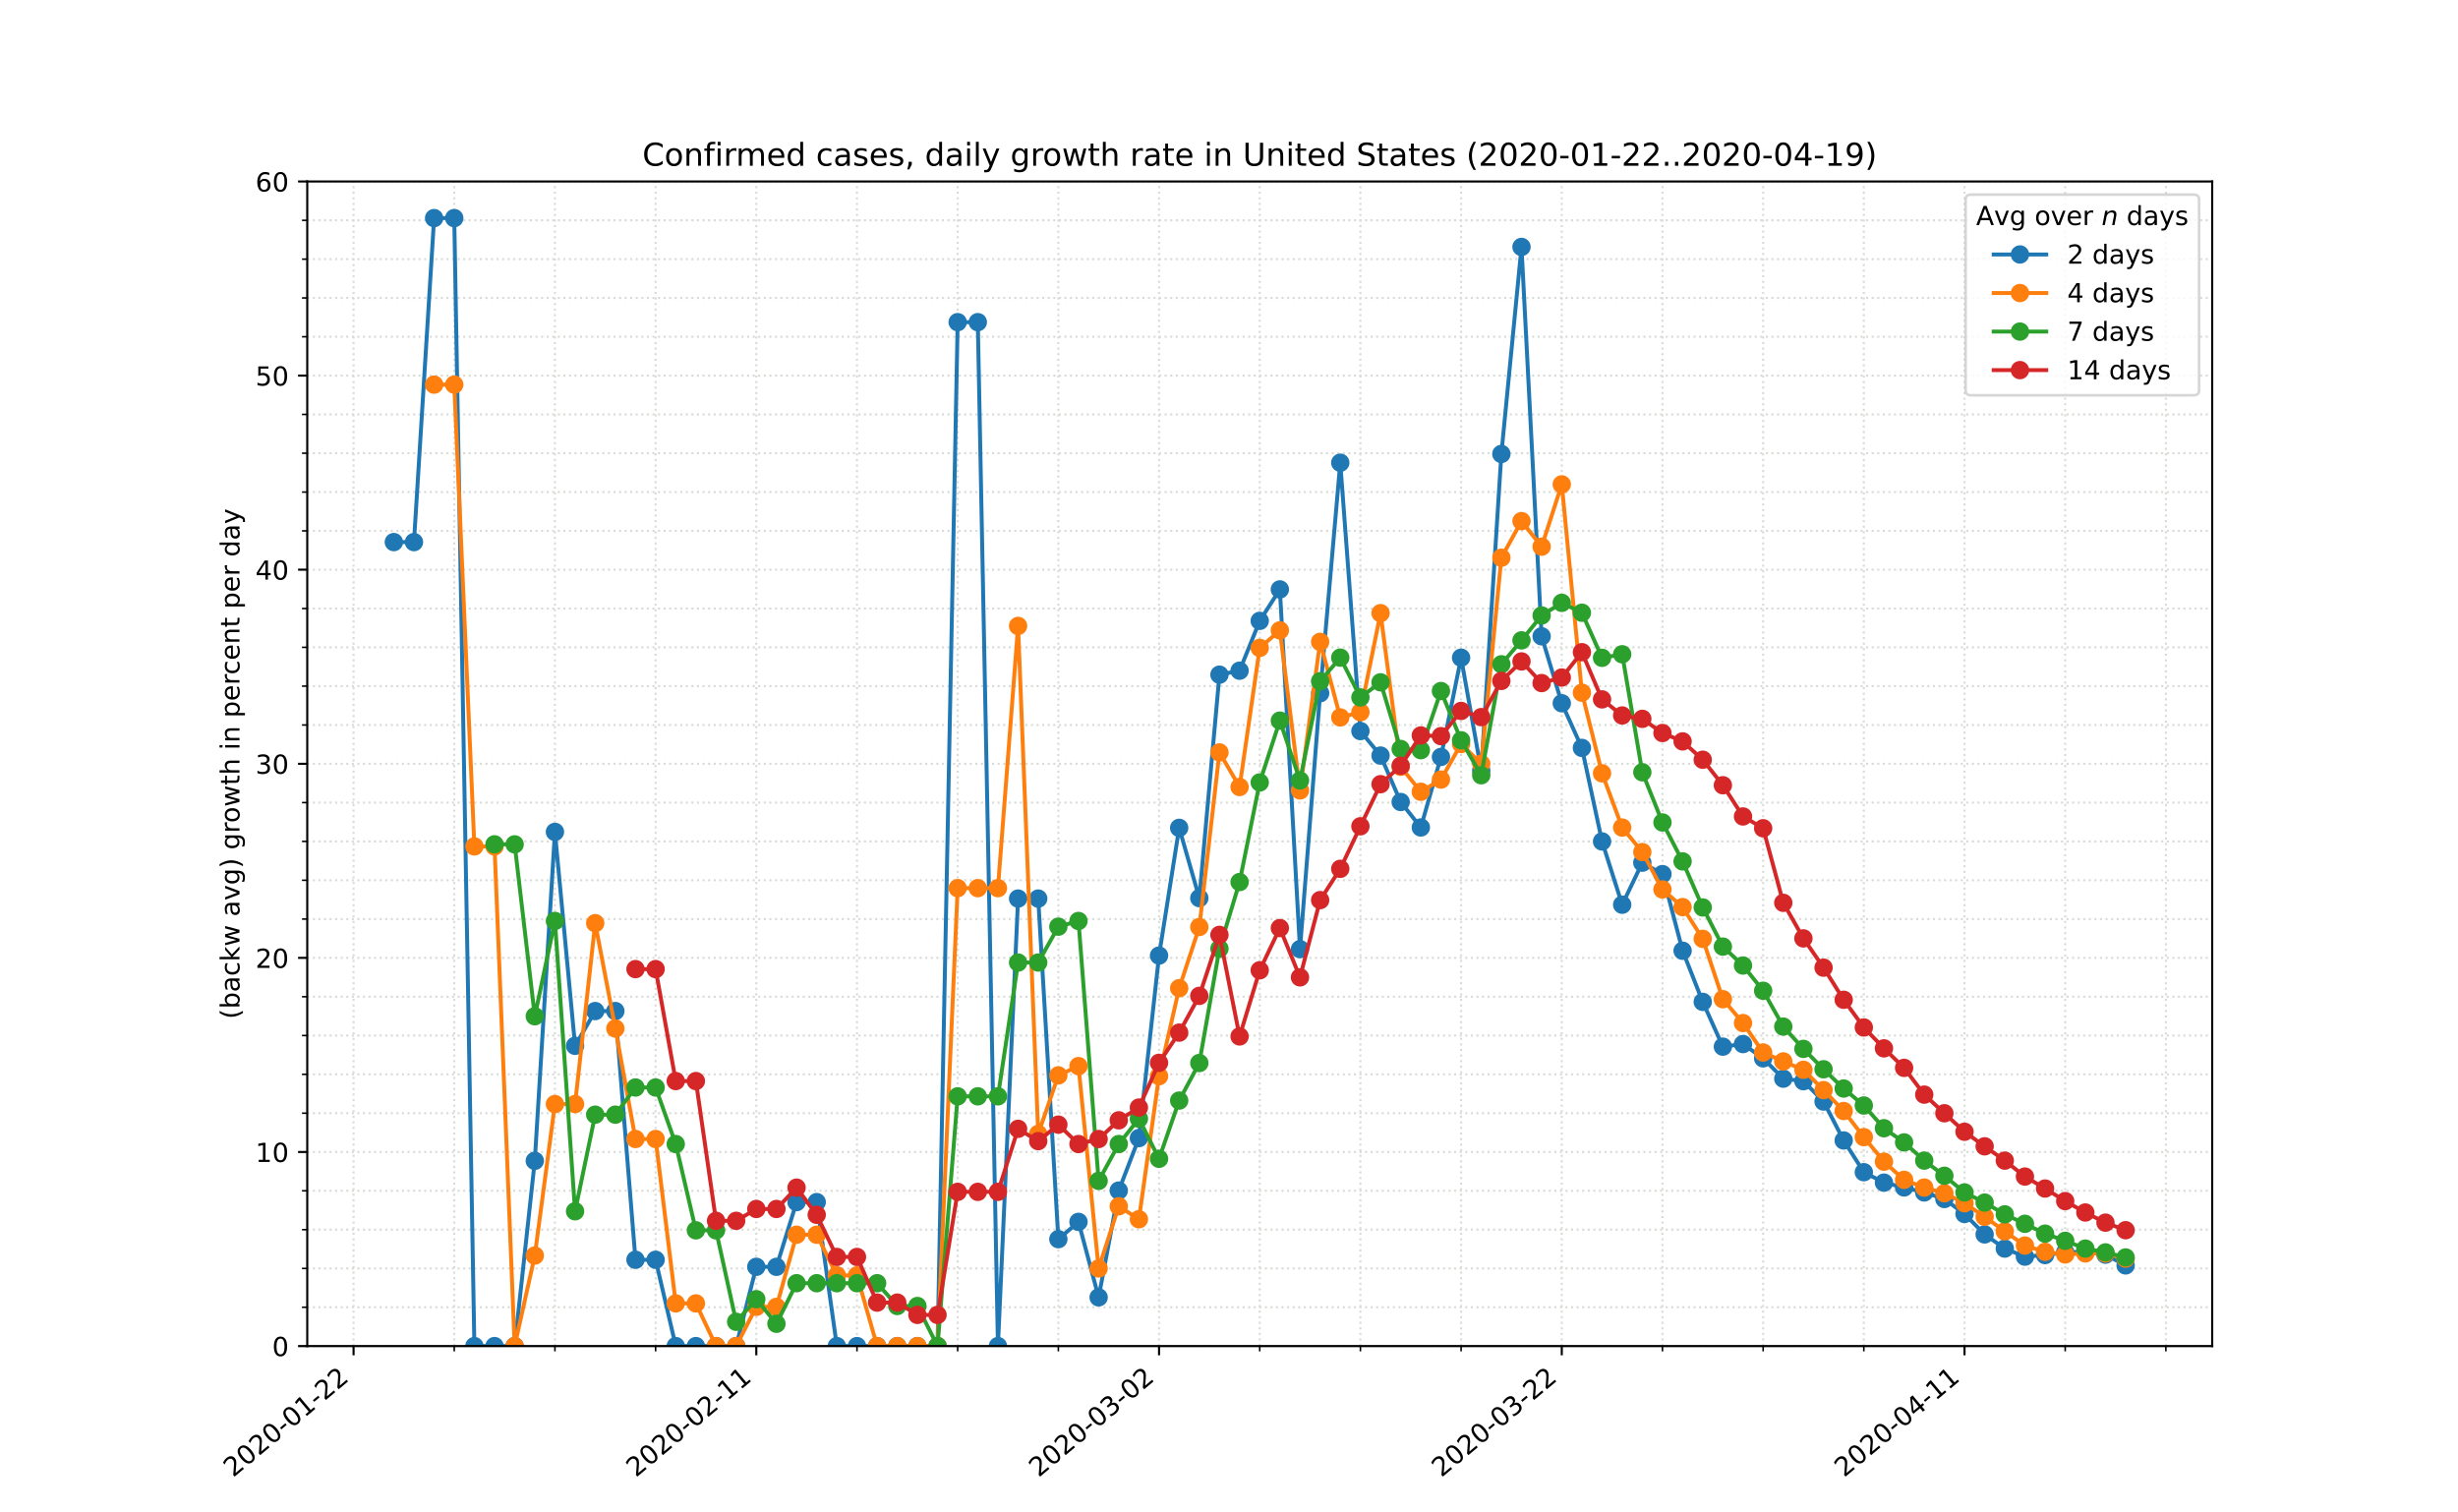 <?xml version="1.0" encoding="utf-8" standalone="no"?>
<!DOCTYPE svg PUBLIC "-//W3C//DTD SVG 1.1//EN"
  "http://www.w3.org/Graphics/SVG/1.1/DTD/svg11.dtd">
<!-- Created with matplotlib (https://matplotlib.org/) -->
<svg height="576pt" version="1.1" viewBox="0 0 936 576" width="936pt" xmlns="http://www.w3.org/2000/svg" xmlns:xlink="http://www.w3.org/1999/xlink">
 <defs>
  <style type="text/css">
*{stroke-linecap:butt;stroke-linejoin:round;}
  </style>
 </defs>
 <g id="figure_1">
  <g id="patch_1">
   <path d="M 0 576 
L 936 576 
L 936 0 
L 0 0 
z
" style="fill:#ffffff;"/>
  </g>
  <g id="axes_1">
   <g id="patch_2">
    <path d="M 117 512.64 
L 842.4 512.64 
L 842.4 69.12 
L 117 69.12 
z
" style="fill:#ffffff;"/>
   </g>
   <g id="matplotlib.axis_1">
    <g id="xtick_1">
     <g id="line2d_1">
      <path clip-path="url(#pe9be438294)" d="M 134.637 512.64 
L 134.637 69.12 
" style="fill:none;stroke:#d8dcd6;stroke-dasharray:0.8,1.32;stroke-dashoffset:0;stroke-width:0.8;"/>
     </g>
     <g id="line2d_2">
      <defs>
       <path d="M 0 0 
L 0 3.5 
" id="m7a936fc949" style="stroke:#000000;stroke-width:0.8;"/>
      </defs>
      <g>
       <use style="stroke:#000000;stroke-width:0.8;" x="134.637" xlink:href="#m7a936fc949" y="512.64"/>
      </g>
     </g>
     <g id="text_1">
      <!-- 2020-01-22 -->
      <defs>
       <path d="M 19.188 8.297 
L 53.609 8.297 
L 53.609 0 
L 7.328 0 
L 7.328 8.297 
Q 12.938 14.109 22.625 23.891 
Q 32.328 33.688 34.812 36.531 
Q 39.547 41.844 41.422 45.531 
Q 43.312 49.219 43.312 52.781 
Q 43.312 58.594 39.234 62.25 
Q 35.156 65.922 28.609 65.922 
Q 23.969 65.922 18.812 64.312 
Q 13.672 62.703 7.812 59.422 
L 7.812 69.391 
Q 13.766 71.781 18.938 73 
Q 24.125 74.219 28.422 74.219 
Q 39.75 74.219 46.484 68.547 
Q 53.219 62.891 53.219 53.422 
Q 53.219 48.922 51.531 44.891 
Q 49.859 40.875 45.406 35.406 
Q 44.188 33.984 37.641 27.219 
Q 31.109 20.453 19.188 8.297 
z
" id="DejaVuSans-50"/>
       <path d="M 31.781 66.406 
Q 24.172 66.406 20.328 58.906 
Q 16.5 51.422 16.5 36.375 
Q 16.5 21.391 20.328 13.891 
Q 24.172 6.391 31.781 6.391 
Q 39.453 6.391 43.281 13.891 
Q 47.125 21.391 47.125 36.375 
Q 47.125 51.422 43.281 58.906 
Q 39.453 66.406 31.781 66.406 
z
M 31.781 74.219 
Q 44.047 74.219 50.516 64.516 
Q 56.984 54.828 56.984 36.375 
Q 56.984 17.969 50.516 8.266 
Q 44.047 -1.422 31.781 -1.422 
Q 19.531 -1.422 13.062 8.266 
Q 6.594 17.969 6.594 36.375 
Q 6.594 54.828 13.062 64.516 
Q 19.531 74.219 31.781 74.219 
z
" id="DejaVuSans-48"/>
       <path d="M 4.891 31.391 
L 31.203 31.391 
L 31.203 23.391 
L 4.891 23.391 
z
" id="DejaVuSans-45"/>
       <path d="M 12.406 8.297 
L 28.516 8.297 
L 28.516 63.922 
L 10.984 60.406 
L 10.984 69.391 
L 28.422 72.906 
L 38.281 72.906 
L 38.281 8.297 
L 54.391 8.297 
L 54.391 0 
L 12.406 0 
z
" id="DejaVuSans-49"/>
      </defs>
      <g transform="translate(88.781 562.817)rotate(-40)scale(0.1 -0.1)">
       <use xlink:href="#DejaVuSans-50"/>
       <use x="63.623" xlink:href="#DejaVuSans-48"/>
       <use x="127.246" xlink:href="#DejaVuSans-50"/>
       <use x="190.869" xlink:href="#DejaVuSans-48"/>
       <use x="254.492" xlink:href="#DejaVuSans-45"/>
       <use x="290.576" xlink:href="#DejaVuSans-48"/>
       <use x="354.199" xlink:href="#DejaVuSans-49"/>
       <use x="417.822" xlink:href="#DejaVuSans-45"/>
       <use x="453.906" xlink:href="#DejaVuSans-50"/>
       <use x="517.529" xlink:href="#DejaVuSans-50"/>
      </g>
     </g>
    </g>
    <g id="xtick_2">
     <g id="line2d_3">
      <path clip-path="url(#pe9be438294)" d="M 287.998 512.64 
L 287.998 69.12 
" style="fill:none;stroke:#d8dcd6;stroke-dasharray:0.8,1.32;stroke-dashoffset:0;stroke-width:0.8;"/>
     </g>
     <g id="line2d_4">
      <g>
       <use style="stroke:#000000;stroke-width:0.8;" x="287.998" xlink:href="#m7a936fc949" y="512.64"/>
      </g>
     </g>
     <g id="text_2">
      <!-- 2020-02-11 -->
      <g transform="translate(242.142 562.817)rotate(-40)scale(0.1 -0.1)">
       <use xlink:href="#DejaVuSans-50"/>
       <use x="63.623" xlink:href="#DejaVuSans-48"/>
       <use x="127.246" xlink:href="#DejaVuSans-50"/>
       <use x="190.869" xlink:href="#DejaVuSans-48"/>
       <use x="254.492" xlink:href="#DejaVuSans-45"/>
       <use x="290.576" xlink:href="#DejaVuSans-48"/>
       <use x="354.199" xlink:href="#DejaVuSans-50"/>
       <use x="417.822" xlink:href="#DejaVuSans-45"/>
       <use x="453.906" xlink:href="#DejaVuSans-49"/>
       <use x="517.529" xlink:href="#DejaVuSans-49"/>
      </g>
     </g>
    </g>
    <g id="xtick_3">
     <g id="line2d_5">
      <path clip-path="url(#pe9be438294)" d="M 441.36 512.64 
L 441.36 69.12 
" style="fill:none;stroke:#d8dcd6;stroke-dasharray:0.8,1.32;stroke-dashoffset:0;stroke-width:0.8;"/>
     </g>
     <g id="line2d_6">
      <g>
       <use style="stroke:#000000;stroke-width:0.8;" x="441.36" xlink:href="#m7a936fc949" y="512.64"/>
      </g>
     </g>
     <g id="text_3">
      <!-- 2020-03-02 -->
      <defs>
       <path d="M 40.578 39.312 
Q 47.656 37.797 51.625 33 
Q 55.609 28.219 55.609 21.188 
Q 55.609 10.406 48.188 4.484 
Q 40.766 -1.422 27.094 -1.422 
Q 22.516 -1.422 17.656 -0.516 
Q 12.797 0.391 7.625 2.203 
L 7.625 11.719 
Q 11.719 9.328 16.594 8.109 
Q 21.484 6.891 26.812 6.891 
Q 36.078 6.891 40.938 10.547 
Q 45.797 14.203 45.797 21.188 
Q 45.797 27.641 41.281 31.266 
Q 36.766 34.906 28.719 34.906 
L 20.219 34.906 
L 20.219 43.016 
L 29.109 43.016 
Q 36.375 43.016 40.234 45.922 
Q 44.094 48.828 44.094 54.297 
Q 44.094 59.906 40.109 62.906 
Q 36.141 65.922 28.719 65.922 
Q 24.656 65.922 20.016 65.031 
Q 15.375 64.156 9.812 62.312 
L 9.812 71.094 
Q 15.438 72.656 20.344 73.438 
Q 25.25 74.219 29.594 74.219 
Q 40.828 74.219 47.359 69.109 
Q 53.906 64.016 53.906 55.328 
Q 53.906 49.266 50.438 45.094 
Q 46.969 40.922 40.578 39.312 
z
" id="DejaVuSans-51"/>
      </defs>
      <g transform="translate(395.504 562.817)rotate(-40)scale(0.1 -0.1)">
       <use xlink:href="#DejaVuSans-50"/>
       <use x="63.623" xlink:href="#DejaVuSans-48"/>
       <use x="127.246" xlink:href="#DejaVuSans-50"/>
       <use x="190.869" xlink:href="#DejaVuSans-48"/>
       <use x="254.492" xlink:href="#DejaVuSans-45"/>
       <use x="290.576" xlink:href="#DejaVuSans-48"/>
       <use x="354.199" xlink:href="#DejaVuSans-51"/>
       <use x="417.822" xlink:href="#DejaVuSans-45"/>
       <use x="453.906" xlink:href="#DejaVuSans-48"/>
       <use x="517.529" xlink:href="#DejaVuSans-50"/>
      </g>
     </g>
    </g>
    <g id="xtick_4">
     <g id="line2d_7">
      <path clip-path="url(#pe9be438294)" d="M 594.721 512.64 
L 594.721 69.12 
" style="fill:none;stroke:#d8dcd6;stroke-dasharray:0.8,1.32;stroke-dashoffset:0;stroke-width:0.8;"/>
     </g>
     <g id="line2d_8">
      <g>
       <use style="stroke:#000000;stroke-width:0.8;" x="594.721" xlink:href="#m7a936fc949" y="512.64"/>
      </g>
     </g>
     <g id="text_4">
      <!-- 2020-03-22 -->
      <g transform="translate(548.865 562.817)rotate(-40)scale(0.1 -0.1)">
       <use xlink:href="#DejaVuSans-50"/>
       <use x="63.623" xlink:href="#DejaVuSans-48"/>
       <use x="127.246" xlink:href="#DejaVuSans-50"/>
       <use x="190.869" xlink:href="#DejaVuSans-48"/>
       <use x="254.492" xlink:href="#DejaVuSans-45"/>
       <use x="290.576" xlink:href="#DejaVuSans-48"/>
       <use x="354.199" xlink:href="#DejaVuSans-51"/>
       <use x="417.822" xlink:href="#DejaVuSans-45"/>
       <use x="453.906" xlink:href="#DejaVuSans-50"/>
       <use x="517.529" xlink:href="#DejaVuSans-50"/>
      </g>
     </g>
    </g>
    <g id="xtick_5">
     <g id="line2d_9">
      <path clip-path="url(#pe9be438294)" d="M 748.083 512.64 
L 748.083 69.12 
" style="fill:none;stroke:#d8dcd6;stroke-dasharray:0.8,1.32;stroke-dashoffset:0;stroke-width:0.8;"/>
     </g>
     <g id="line2d_10">
      <g>
       <use style="stroke:#000000;stroke-width:0.8;" x="748.083" xlink:href="#m7a936fc949" y="512.64"/>
      </g>
     </g>
     <g id="text_5">
      <!-- 2020-04-11 -->
      <defs>
       <path d="M 37.797 64.312 
L 12.891 25.391 
L 37.797 25.391 
z
M 35.203 72.906 
L 47.609 72.906 
L 47.609 25.391 
L 58.016 25.391 
L 58.016 17.188 
L 47.609 17.188 
L 47.609 0 
L 37.797 0 
L 37.797 17.188 
L 4.891 17.188 
L 4.891 26.703 
z
" id="DejaVuSans-52"/>
      </defs>
      <g transform="translate(702.227 562.817)rotate(-40)scale(0.1 -0.1)">
       <use xlink:href="#DejaVuSans-50"/>
       <use x="63.623" xlink:href="#DejaVuSans-48"/>
       <use x="127.246" xlink:href="#DejaVuSans-50"/>
       <use x="190.869" xlink:href="#DejaVuSans-48"/>
       <use x="254.492" xlink:href="#DejaVuSans-45"/>
       <use x="290.576" xlink:href="#DejaVuSans-48"/>
       <use x="354.199" xlink:href="#DejaVuSans-52"/>
       <use x="417.822" xlink:href="#DejaVuSans-45"/>
       <use x="453.906" xlink:href="#DejaVuSans-49"/>
       <use x="517.529" xlink:href="#DejaVuSans-49"/>
      </g>
     </g>
    </g>
    <g id="xtick_6">
     <g id="line2d_11">
      <path clip-path="url(#pe9be438294)" d="M 172.977 512.64 
L 172.977 69.12 
" style="fill:none;stroke:#d8dcd6;stroke-dasharray:0.8,1.32;stroke-dashoffset:0;stroke-width:0.8;"/>
     </g>
     <g id="line2d_12">
      <defs>
       <path d="M 0 0 
L 0 2 
" id="m794e941502" style="stroke:#000000;stroke-width:0.6;"/>
      </defs>
      <g>
       <use style="stroke:#000000;stroke-width:0.6;" x="172.977" xlink:href="#m794e941502" y="512.64"/>
      </g>
     </g>
    </g>
    <g id="xtick_7">
     <g id="line2d_13">
      <path clip-path="url(#pe9be438294)" d="M 211.317 512.64 
L 211.317 69.12 
" style="fill:none;stroke:#d8dcd6;stroke-dasharray:0.8,1.32;stroke-dashoffset:0;stroke-width:0.8;"/>
     </g>
     <g id="line2d_14">
      <g>
       <use style="stroke:#000000;stroke-width:0.6;" x="211.317" xlink:href="#m794e941502" y="512.64"/>
      </g>
     </g>
    </g>
    <g id="xtick_8">
     <g id="line2d_15">
      <path clip-path="url(#pe9be438294)" d="M 249.658 512.64 
L 249.658 69.12 
" style="fill:none;stroke:#d8dcd6;stroke-dasharray:0.8,1.32;stroke-dashoffset:0;stroke-width:0.8;"/>
     </g>
     <g id="line2d_16">
      <g>
       <use style="stroke:#000000;stroke-width:0.6;" x="249.658" xlink:href="#m794e941502" y="512.64"/>
      </g>
     </g>
    </g>
    <g id="xtick_9">
     <g id="line2d_17">
      <path clip-path="url(#pe9be438294)" d="M 326.338 512.64 
L 326.338 69.12 
" style="fill:none;stroke:#d8dcd6;stroke-dasharray:0.8,1.32;stroke-dashoffset:0;stroke-width:0.8;"/>
     </g>
     <g id="line2d_18">
      <g>
       <use style="stroke:#000000;stroke-width:0.6;" x="326.338" xlink:href="#m794e941502" y="512.64"/>
      </g>
     </g>
    </g>
    <g id="xtick_10">
     <g id="line2d_19">
      <path clip-path="url(#pe9be438294)" d="M 364.679 512.64 
L 364.679 69.12 
" style="fill:none;stroke:#d8dcd6;stroke-dasharray:0.8,1.32;stroke-dashoffset:0;stroke-width:0.8;"/>
     </g>
     <g id="line2d_20">
      <g>
       <use style="stroke:#000000;stroke-width:0.6;" x="364.679" xlink:href="#m794e941502" y="512.64"/>
      </g>
     </g>
    </g>
    <g id="xtick_11">
     <g id="line2d_21">
      <path clip-path="url(#pe9be438294)" d="M 403.019 512.64 
L 403.019 69.12 
" style="fill:none;stroke:#d8dcd6;stroke-dasharray:0.8,1.32;stroke-dashoffset:0;stroke-width:0.8;"/>
     </g>
     <g id="line2d_22">
      <g>
       <use style="stroke:#000000;stroke-width:0.6;" x="403.019" xlink:href="#m794e941502" y="512.64"/>
      </g>
     </g>
    </g>
    <g id="xtick_12">
     <g id="line2d_23">
      <path clip-path="url(#pe9be438294)" d="M 479.7 512.64 
L 479.7 69.12 
" style="fill:none;stroke:#d8dcd6;stroke-dasharray:0.8,1.32;stroke-dashoffset:0;stroke-width:0.8;"/>
     </g>
     <g id="line2d_24">
      <g>
       <use style="stroke:#000000;stroke-width:0.6;" x="479.7" xlink:href="#m794e941502" y="512.64"/>
      </g>
     </g>
    </g>
    <g id="xtick_13">
     <g id="line2d_25">
      <path clip-path="url(#pe9be438294)" d="M 518.04 512.64 
L 518.04 69.12 
" style="fill:none;stroke:#d8dcd6;stroke-dasharray:0.8,1.32;stroke-dashoffset:0;stroke-width:0.8;"/>
     </g>
     <g id="line2d_26">
      <g>
       <use style="stroke:#000000;stroke-width:0.6;" x="518.04" xlink:href="#m794e941502" y="512.64"/>
      </g>
     </g>
    </g>
    <g id="xtick_14">
     <g id="line2d_27">
      <path clip-path="url(#pe9be438294)" d="M 556.381 512.64 
L 556.381 69.12 
" style="fill:none;stroke:#d8dcd6;stroke-dasharray:0.8,1.32;stroke-dashoffset:0;stroke-width:0.8;"/>
     </g>
     <g id="line2d_28">
      <g>
       <use style="stroke:#000000;stroke-width:0.6;" x="556.381" xlink:href="#m794e941502" y="512.64"/>
      </g>
     </g>
    </g>
    <g id="xtick_15">
     <g id="line2d_29">
      <path clip-path="url(#pe9be438294)" d="M 633.062 512.64 
L 633.062 69.12 
" style="fill:none;stroke:#d8dcd6;stroke-dasharray:0.8,1.32;stroke-dashoffset:0;stroke-width:0.8;"/>
     </g>
     <g id="line2d_30">
      <g>
       <use style="stroke:#000000;stroke-width:0.6;" x="633.062" xlink:href="#m794e941502" y="512.64"/>
      </g>
     </g>
    </g>
    <g id="xtick_16">
     <g id="line2d_31">
      <path clip-path="url(#pe9be438294)" d="M 671.402 512.64 
L 671.402 69.12 
" style="fill:none;stroke:#d8dcd6;stroke-dasharray:0.8,1.32;stroke-dashoffset:0;stroke-width:0.8;"/>
     </g>
     <g id="line2d_32">
      <g>
       <use style="stroke:#000000;stroke-width:0.6;" x="671.402" xlink:href="#m794e941502" y="512.64"/>
      </g>
     </g>
    </g>
    <g id="xtick_17">
     <g id="line2d_33">
      <path clip-path="url(#pe9be438294)" d="M 709.742 512.64 
L 709.742 69.12 
" style="fill:none;stroke:#d8dcd6;stroke-dasharray:0.8,1.32;stroke-dashoffset:0;stroke-width:0.8;"/>
     </g>
     <g id="line2d_34">
      <g>
       <use style="stroke:#000000;stroke-width:0.6;" x="709.742" xlink:href="#m794e941502" y="512.64"/>
      </g>
     </g>
    </g>
    <g id="xtick_18">
     <g id="line2d_35">
      <path clip-path="url(#pe9be438294)" d="M 786.423 512.64 
L 786.423 69.12 
" style="fill:none;stroke:#d8dcd6;stroke-dasharray:0.8,1.32;stroke-dashoffset:0;stroke-width:0.8;"/>
     </g>
     <g id="line2d_36">
      <g>
       <use style="stroke:#000000;stroke-width:0.6;" x="786.423" xlink:href="#m794e941502" y="512.64"/>
      </g>
     </g>
    </g>
    <g id="xtick_19">
     <g id="line2d_37">
      <path clip-path="url(#pe9be438294)" d="M 824.763 512.64 
L 824.763 69.12 
" style="fill:none;stroke:#d8dcd6;stroke-dasharray:0.8,1.32;stroke-dashoffset:0;stroke-width:0.8;"/>
     </g>
     <g id="line2d_38">
      <g>
       <use style="stroke:#000000;stroke-width:0.6;" x="824.763" xlink:href="#m794e941502" y="512.64"/>
      </g>
     </g>
    </g>
   </g>
   <g id="matplotlib.axis_2">
    <g id="ytick_1">
     <g id="line2d_39">
      <path clip-path="url(#pe9be438294)" d="M 117 512.64 
L 842.4 512.64 
" style="fill:none;stroke:#d8dcd6;stroke-dasharray:0.8,1.32;stroke-dashoffset:0;stroke-width:0.8;"/>
     </g>
     <g id="line2d_40">
      <defs>
       <path d="M 0 0 
L -3.5 0 
" id="m6849740996" style="stroke:#000000;stroke-width:0.8;"/>
      </defs>
      <g>
       <use style="stroke:#000000;stroke-width:0.8;" x="117" xlink:href="#m6849740996" y="512.64"/>
      </g>
     </g>
     <g id="text_6">
      <!-- 0 -->
      <g transform="translate(103.638 516.439)scale(0.1 -0.1)">
       <use xlink:href="#DejaVuSans-48"/>
      </g>
     </g>
    </g>
    <g id="ytick_2">
     <g id="line2d_41">
      <path clip-path="url(#pe9be438294)" d="M 117 438.72 
L 842.4 438.72 
" style="fill:none;stroke:#d8dcd6;stroke-dasharray:0.8,1.32;stroke-dashoffset:0;stroke-width:0.8;"/>
     </g>
     <g id="line2d_42">
      <g>
       <use style="stroke:#000000;stroke-width:0.8;" x="117" xlink:href="#m6849740996" y="438.72"/>
      </g>
     </g>
     <g id="text_7">
      <!-- 10 -->
      <g transform="translate(97.275 442.519)scale(0.1 -0.1)">
       <use xlink:href="#DejaVuSans-49"/>
       <use x="63.623" xlink:href="#DejaVuSans-48"/>
      </g>
     </g>
    </g>
    <g id="ytick_3">
     <g id="line2d_43">
      <path clip-path="url(#pe9be438294)" d="M 117 364.8 
L 842.4 364.8 
" style="fill:none;stroke:#d8dcd6;stroke-dasharray:0.8,1.32;stroke-dashoffset:0;stroke-width:0.8;"/>
     </g>
     <g id="line2d_44">
      <g>
       <use style="stroke:#000000;stroke-width:0.8;" x="117" xlink:href="#m6849740996" y="364.8"/>
      </g>
     </g>
     <g id="text_8">
      <!-- 20 -->
      <g transform="translate(97.275 368.599)scale(0.1 -0.1)">
       <use xlink:href="#DejaVuSans-50"/>
       <use x="63.623" xlink:href="#DejaVuSans-48"/>
      </g>
     </g>
    </g>
    <g id="ytick_4">
     <g id="line2d_45">
      <path clip-path="url(#pe9be438294)" d="M 117 290.88 
L 842.4 290.88 
" style="fill:none;stroke:#d8dcd6;stroke-dasharray:0.8,1.32;stroke-dashoffset:0;stroke-width:0.8;"/>
     </g>
     <g id="line2d_46">
      <g>
       <use style="stroke:#000000;stroke-width:0.8;" x="117" xlink:href="#m6849740996" y="290.88"/>
      </g>
     </g>
     <g id="text_9">
      <!-- 30 -->
      <g transform="translate(97.275 294.679)scale(0.1 -0.1)">
       <use xlink:href="#DejaVuSans-51"/>
       <use x="63.623" xlink:href="#DejaVuSans-48"/>
      </g>
     </g>
    </g>
    <g id="ytick_5">
     <g id="line2d_47">
      <path clip-path="url(#pe9be438294)" d="M 117 216.96 
L 842.4 216.96 
" style="fill:none;stroke:#d8dcd6;stroke-dasharray:0.8,1.32;stroke-dashoffset:0;stroke-width:0.8;"/>
     </g>
     <g id="line2d_48">
      <g>
       <use style="stroke:#000000;stroke-width:0.8;" x="117" xlink:href="#m6849740996" y="216.96"/>
      </g>
     </g>
     <g id="text_10">
      <!-- 40 -->
      <g transform="translate(97.275 220.759)scale(0.1 -0.1)">
       <use xlink:href="#DejaVuSans-52"/>
       <use x="63.623" xlink:href="#DejaVuSans-48"/>
      </g>
     </g>
    </g>
    <g id="ytick_6">
     <g id="line2d_49">
      <path clip-path="url(#pe9be438294)" d="M 117 143.04 
L 842.4 143.04 
" style="fill:none;stroke:#d8dcd6;stroke-dasharray:0.8,1.32;stroke-dashoffset:0;stroke-width:0.8;"/>
     </g>
     <g id="line2d_50">
      <g>
       <use style="stroke:#000000;stroke-width:0.8;" x="117" xlink:href="#m6849740996" y="143.04"/>
      </g>
     </g>
     <g id="text_11">
      <!-- 50 -->
      <defs>
       <path d="M 10.797 72.906 
L 49.516 72.906 
L 49.516 64.594 
L 19.828 64.594 
L 19.828 46.734 
Q 21.969 47.469 24.109 47.828 
Q 26.266 48.188 28.422 48.188 
Q 40.625 48.188 47.75 41.5 
Q 54.891 34.812 54.891 23.391 
Q 54.891 11.625 47.562 5.094 
Q 40.234 -1.422 26.906 -1.422 
Q 22.312 -1.422 17.547 -0.641 
Q 12.797 0.141 7.719 1.703 
L 7.719 11.625 
Q 12.109 9.234 16.797 8.062 
Q 21.484 6.891 26.703 6.891 
Q 35.156 6.891 40.078 11.328 
Q 45.016 15.766 45.016 23.391 
Q 45.016 31 40.078 35.438 
Q 35.156 39.891 26.703 39.891 
Q 22.75 39.891 18.812 39.016 
Q 14.891 38.141 10.797 36.281 
z
" id="DejaVuSans-53"/>
      </defs>
      <g transform="translate(97.275 146.839)scale(0.1 -0.1)">
       <use xlink:href="#DejaVuSans-53"/>
       <use x="63.623" xlink:href="#DejaVuSans-48"/>
      </g>
     </g>
    </g>
    <g id="ytick_7">
     <g id="line2d_51">
      <path clip-path="url(#pe9be438294)" d="M 117 69.12 
L 842.4 69.12 
" style="fill:none;stroke:#d8dcd6;stroke-dasharray:0.8,1.32;stroke-dashoffset:0;stroke-width:0.8;"/>
     </g>
     <g id="line2d_52">
      <g>
       <use style="stroke:#000000;stroke-width:0.8;" x="117" xlink:href="#m6849740996" y="69.12"/>
      </g>
     </g>
     <g id="text_12">
      <!-- 60 -->
      <defs>
       <path d="M 33.016 40.375 
Q 26.375 40.375 22.484 35.828 
Q 18.609 31.297 18.609 23.391 
Q 18.609 15.531 22.484 10.953 
Q 26.375 6.391 33.016 6.391 
Q 39.656 6.391 43.531 10.953 
Q 47.406 15.531 47.406 23.391 
Q 47.406 31.297 43.531 35.828 
Q 39.656 40.375 33.016 40.375 
z
M 52.594 71.297 
L 52.594 62.312 
Q 48.875 64.062 45.094 64.984 
Q 41.312 65.922 37.594 65.922 
Q 27.828 65.922 22.672 59.328 
Q 17.531 52.734 16.797 39.406 
Q 19.672 43.656 24.016 45.922 
Q 28.375 48.188 33.594 48.188 
Q 44.578 48.188 50.953 41.516 
Q 57.328 34.859 57.328 23.391 
Q 57.328 12.156 50.688 5.359 
Q 44.047 -1.422 33.016 -1.422 
Q 20.359 -1.422 13.672 8.266 
Q 6.984 17.969 6.984 36.375 
Q 6.984 53.656 15.188 63.938 
Q 23.391 74.219 37.203 74.219 
Q 40.922 74.219 44.703 73.484 
Q 48.484 72.75 52.594 71.297 
z
" id="DejaVuSans-54"/>
      </defs>
      <g transform="translate(97.275 72.919)scale(0.1 -0.1)">
       <use xlink:href="#DejaVuSans-54"/>
       <use x="63.623" xlink:href="#DejaVuSans-48"/>
      </g>
     </g>
    </g>
    <g id="ytick_8">
     <g id="line2d_53">
      <path clip-path="url(#pe9be438294)" d="M 117 497.856 
L 842.4 497.856 
" style="fill:none;stroke:#d8dcd6;stroke-dasharray:0.8,1.32;stroke-dashoffset:0;stroke-width:0.8;"/>
     </g>
     <g id="line2d_54">
      <defs>
       <path d="M 0 0 
L -2 0 
" id="m327dbc5186" style="stroke:#000000;stroke-width:0.6;"/>
      </defs>
      <g>
       <use style="stroke:#000000;stroke-width:0.6;" x="117" xlink:href="#m327dbc5186" y="497.856"/>
      </g>
     </g>
    </g>
    <g id="ytick_9">
     <g id="line2d_55">
      <path clip-path="url(#pe9be438294)" d="M 117 483.072 
L 842.4 483.072 
" style="fill:none;stroke:#d8dcd6;stroke-dasharray:0.8,1.32;stroke-dashoffset:0;stroke-width:0.8;"/>
     </g>
     <g id="line2d_56">
      <g>
       <use style="stroke:#000000;stroke-width:0.6;" x="117" xlink:href="#m327dbc5186" y="483.072"/>
      </g>
     </g>
    </g>
    <g id="ytick_10">
     <g id="line2d_57">
      <path clip-path="url(#pe9be438294)" d="M 117 468.288 
L 842.4 468.288 
" style="fill:none;stroke:#d8dcd6;stroke-dasharray:0.8,1.32;stroke-dashoffset:0;stroke-width:0.8;"/>
     </g>
     <g id="line2d_58">
      <g>
       <use style="stroke:#000000;stroke-width:0.6;" x="117" xlink:href="#m327dbc5186" y="468.288"/>
      </g>
     </g>
    </g>
    <g id="ytick_11">
     <g id="line2d_59">
      <path clip-path="url(#pe9be438294)" d="M 117 453.504 
L 842.4 453.504 
" style="fill:none;stroke:#d8dcd6;stroke-dasharray:0.8,1.32;stroke-dashoffset:0;stroke-width:0.8;"/>
     </g>
     <g id="line2d_60">
      <g>
       <use style="stroke:#000000;stroke-width:0.6;" x="117" xlink:href="#m327dbc5186" y="453.504"/>
      </g>
     </g>
    </g>
    <g id="ytick_12">
     <g id="line2d_61">
      <path clip-path="url(#pe9be438294)" d="M 117 423.936 
L 842.4 423.936 
" style="fill:none;stroke:#d8dcd6;stroke-dasharray:0.8,1.32;stroke-dashoffset:0;stroke-width:0.8;"/>
     </g>
     <g id="line2d_62">
      <g>
       <use style="stroke:#000000;stroke-width:0.6;" x="117" xlink:href="#m327dbc5186" y="423.936"/>
      </g>
     </g>
    </g>
    <g id="ytick_13">
     <g id="line2d_63">
      <path clip-path="url(#pe9be438294)" d="M 117 409.152 
L 842.4 409.152 
" style="fill:none;stroke:#d8dcd6;stroke-dasharray:0.8,1.32;stroke-dashoffset:0;stroke-width:0.8;"/>
     </g>
     <g id="line2d_64">
      <g>
       <use style="stroke:#000000;stroke-width:0.6;" x="117" xlink:href="#m327dbc5186" y="409.152"/>
      </g>
     </g>
    </g>
    <g id="ytick_14">
     <g id="line2d_65">
      <path clip-path="url(#pe9be438294)" d="M 117 394.368 
L 842.4 394.368 
" style="fill:none;stroke:#d8dcd6;stroke-dasharray:0.8,1.32;stroke-dashoffset:0;stroke-width:0.8;"/>
     </g>
     <g id="line2d_66">
      <g>
       <use style="stroke:#000000;stroke-width:0.6;" x="117" xlink:href="#m327dbc5186" y="394.368"/>
      </g>
     </g>
    </g>
    <g id="ytick_15">
     <g id="line2d_67">
      <path clip-path="url(#pe9be438294)" d="M 117 379.584 
L 842.4 379.584 
" style="fill:none;stroke:#d8dcd6;stroke-dasharray:0.8,1.32;stroke-dashoffset:0;stroke-width:0.8;"/>
     </g>
     <g id="line2d_68">
      <g>
       <use style="stroke:#000000;stroke-width:0.6;" x="117" xlink:href="#m327dbc5186" y="379.584"/>
      </g>
     </g>
    </g>
    <g id="ytick_16">
     <g id="line2d_69">
      <path clip-path="url(#pe9be438294)" d="M 117 350.016 
L 842.4 350.016 
" style="fill:none;stroke:#d8dcd6;stroke-dasharray:0.8,1.32;stroke-dashoffset:0;stroke-width:0.8;"/>
     </g>
     <g id="line2d_70">
      <g>
       <use style="stroke:#000000;stroke-width:0.6;" x="117" xlink:href="#m327dbc5186" y="350.016"/>
      </g>
     </g>
    </g>
    <g id="ytick_17">
     <g id="line2d_71">
      <path clip-path="url(#pe9be438294)" d="M 117 335.232 
L 842.4 335.232 
" style="fill:none;stroke:#d8dcd6;stroke-dasharray:0.8,1.32;stroke-dashoffset:0;stroke-width:0.8;"/>
     </g>
     <g id="line2d_72">
      <g>
       <use style="stroke:#000000;stroke-width:0.6;" x="117" xlink:href="#m327dbc5186" y="335.232"/>
      </g>
     </g>
    </g>
    <g id="ytick_18">
     <g id="line2d_73">
      <path clip-path="url(#pe9be438294)" d="M 117 320.448 
L 842.4 320.448 
" style="fill:none;stroke:#d8dcd6;stroke-dasharray:0.8,1.32;stroke-dashoffset:0;stroke-width:0.8;"/>
     </g>
     <g id="line2d_74">
      <g>
       <use style="stroke:#000000;stroke-width:0.6;" x="117" xlink:href="#m327dbc5186" y="320.448"/>
      </g>
     </g>
    </g>
    <g id="ytick_19">
     <g id="line2d_75">
      <path clip-path="url(#pe9be438294)" d="M 117 305.664 
L 842.4 305.664 
" style="fill:none;stroke:#d8dcd6;stroke-dasharray:0.8,1.32;stroke-dashoffset:0;stroke-width:0.8;"/>
     </g>
     <g id="line2d_76">
      <g>
       <use style="stroke:#000000;stroke-width:0.6;" x="117" xlink:href="#m327dbc5186" y="305.664"/>
      </g>
     </g>
    </g>
    <g id="ytick_20">
     <g id="line2d_77">
      <path clip-path="url(#pe9be438294)" d="M 117 276.096 
L 842.4 276.096 
" style="fill:none;stroke:#d8dcd6;stroke-dasharray:0.8,1.32;stroke-dashoffset:0;stroke-width:0.8;"/>
     </g>
     <g id="line2d_78">
      <g>
       <use style="stroke:#000000;stroke-width:0.6;" x="117" xlink:href="#m327dbc5186" y="276.096"/>
      </g>
     </g>
    </g>
    <g id="ytick_21">
     <g id="line2d_79">
      <path clip-path="url(#pe9be438294)" d="M 117 261.312 
L 842.4 261.312 
" style="fill:none;stroke:#d8dcd6;stroke-dasharray:0.8,1.32;stroke-dashoffset:0;stroke-width:0.8;"/>
     </g>
     <g id="line2d_80">
      <g>
       <use style="stroke:#000000;stroke-width:0.6;" x="117" xlink:href="#m327dbc5186" y="261.312"/>
      </g>
     </g>
    </g>
    <g id="ytick_22">
     <g id="line2d_81">
      <path clip-path="url(#pe9be438294)" d="M 117 246.528 
L 842.4 246.528 
" style="fill:none;stroke:#d8dcd6;stroke-dasharray:0.8,1.32;stroke-dashoffset:0;stroke-width:0.8;"/>
     </g>
     <g id="line2d_82">
      <g>
       <use style="stroke:#000000;stroke-width:0.6;" x="117" xlink:href="#m327dbc5186" y="246.528"/>
      </g>
     </g>
    </g>
    <g id="ytick_23">
     <g id="line2d_83">
      <path clip-path="url(#pe9be438294)" d="M 117 231.744 
L 842.4 231.744 
" style="fill:none;stroke:#d8dcd6;stroke-dasharray:0.8,1.32;stroke-dashoffset:0;stroke-width:0.8;"/>
     </g>
     <g id="line2d_84">
      <g>
       <use style="stroke:#000000;stroke-width:0.6;" x="117" xlink:href="#m327dbc5186" y="231.744"/>
      </g>
     </g>
    </g>
    <g id="ytick_24">
     <g id="line2d_85">
      <path clip-path="url(#pe9be438294)" d="M 117 202.176 
L 842.4 202.176 
" style="fill:none;stroke:#d8dcd6;stroke-dasharray:0.8,1.32;stroke-dashoffset:0;stroke-width:0.8;"/>
     </g>
     <g id="line2d_86">
      <g>
       <use style="stroke:#000000;stroke-width:0.6;" x="117" xlink:href="#m327dbc5186" y="202.176"/>
      </g>
     </g>
    </g>
    <g id="ytick_25">
     <g id="line2d_87">
      <path clip-path="url(#pe9be438294)" d="M 117 187.392 
L 842.4 187.392 
" style="fill:none;stroke:#d8dcd6;stroke-dasharray:0.8,1.32;stroke-dashoffset:0;stroke-width:0.8;"/>
     </g>
     <g id="line2d_88">
      <g>
       <use style="stroke:#000000;stroke-width:0.6;" x="117" xlink:href="#m327dbc5186" y="187.392"/>
      </g>
     </g>
    </g>
    <g id="ytick_26">
     <g id="line2d_89">
      <path clip-path="url(#pe9be438294)" d="M 117 172.608 
L 842.4 172.608 
" style="fill:none;stroke:#d8dcd6;stroke-dasharray:0.8,1.32;stroke-dashoffset:0;stroke-width:0.8;"/>
     </g>
     <g id="line2d_90">
      <g>
       <use style="stroke:#000000;stroke-width:0.6;" x="117" xlink:href="#m327dbc5186" y="172.608"/>
      </g>
     </g>
    </g>
    <g id="ytick_27">
     <g id="line2d_91">
      <path clip-path="url(#pe9be438294)" d="M 117 157.824 
L 842.4 157.824 
" style="fill:none;stroke:#d8dcd6;stroke-dasharray:0.8,1.32;stroke-dashoffset:0;stroke-width:0.8;"/>
     </g>
     <g id="line2d_92">
      <g>
       <use style="stroke:#000000;stroke-width:0.6;" x="117" xlink:href="#m327dbc5186" y="157.824"/>
      </g>
     </g>
    </g>
    <g id="ytick_28">
     <g id="line2d_93">
      <path clip-path="url(#pe9be438294)" d="M 117 128.256 
L 842.4 128.256 
" style="fill:none;stroke:#d8dcd6;stroke-dasharray:0.8,1.32;stroke-dashoffset:0;stroke-width:0.8;"/>
     </g>
     <g id="line2d_94">
      <g>
       <use style="stroke:#000000;stroke-width:0.6;" x="117" xlink:href="#m327dbc5186" y="128.256"/>
      </g>
     </g>
    </g>
    <g id="ytick_29">
     <g id="line2d_95">
      <path clip-path="url(#pe9be438294)" d="M 117 113.472 
L 842.4 113.472 
" style="fill:none;stroke:#d8dcd6;stroke-dasharray:0.8,1.32;stroke-dashoffset:0;stroke-width:0.8;"/>
     </g>
     <g id="line2d_96">
      <g>
       <use style="stroke:#000000;stroke-width:0.6;" x="117" xlink:href="#m327dbc5186" y="113.472"/>
      </g>
     </g>
    </g>
    <g id="ytick_30">
     <g id="line2d_97">
      <path clip-path="url(#pe9be438294)" d="M 117 98.688 
L 842.4 98.688 
" style="fill:none;stroke:#d8dcd6;stroke-dasharray:0.8,1.32;stroke-dashoffset:0;stroke-width:0.8;"/>
     </g>
     <g id="line2d_98">
      <g>
       <use style="stroke:#000000;stroke-width:0.6;" x="117" xlink:href="#m327dbc5186" y="98.688"/>
      </g>
     </g>
    </g>
    <g id="ytick_31">
     <g id="line2d_99">
      <path clip-path="url(#pe9be438294)" d="M 117 83.904 
L 842.4 83.904 
" style="fill:none;stroke:#d8dcd6;stroke-dasharray:0.8,1.32;stroke-dashoffset:0;stroke-width:0.8;"/>
     </g>
     <g id="line2d_100">
      <g>
       <use style="stroke:#000000;stroke-width:0.6;" x="117" xlink:href="#m327dbc5186" y="83.904"/>
      </g>
     </g>
    </g>
    <g id="text_13">
     <!-- (backw avg) growth in percent per day -->
     <defs>
      <path d="M 31 75.875 
Q 24.469 64.656 21.281 53.656 
Q 18.109 42.672 18.109 31.391 
Q 18.109 20.125 21.312 9.062 
Q 24.516 -2 31 -13.188 
L 23.188 -13.188 
Q 15.875 -1.703 12.234 9.375 
Q 8.594 20.453 8.594 31.391 
Q 8.594 42.281 12.203 53.312 
Q 15.828 64.359 23.188 75.875 
z
" id="DejaVuSans-40"/>
      <path d="M 48.688 27.297 
Q 48.688 37.203 44.609 42.844 
Q 40.531 48.484 33.406 48.484 
Q 26.266 48.484 22.188 42.844 
Q 18.109 37.203 18.109 27.297 
Q 18.109 17.391 22.188 11.75 
Q 26.266 6.109 33.406 6.109 
Q 40.531 6.109 44.609 11.75 
Q 48.688 17.391 48.688 27.297 
z
M 18.109 46.391 
Q 20.953 51.266 25.266 53.625 
Q 29.594 56 35.594 56 
Q 45.562 56 51.781 48.094 
Q 58.016 40.188 58.016 27.297 
Q 58.016 14.406 51.781 6.484 
Q 45.562 -1.422 35.594 -1.422 
Q 29.594 -1.422 25.266 0.953 
Q 20.953 3.328 18.109 8.203 
L 18.109 0 
L 9.078 0 
L 9.078 75.984 
L 18.109 75.984 
z
" id="DejaVuSans-98"/>
      <path d="M 34.281 27.484 
Q 23.391 27.484 19.188 25 
Q 14.984 22.516 14.984 16.5 
Q 14.984 11.719 18.141 8.906 
Q 21.297 6.109 26.703 6.109 
Q 34.188 6.109 38.703 11.406 
Q 43.219 16.703 43.219 25.484 
L 43.219 27.484 
z
M 52.203 31.203 
L 52.203 0 
L 43.219 0 
L 43.219 8.297 
Q 40.141 3.328 35.547 0.953 
Q 30.953 -1.422 24.312 -1.422 
Q 15.922 -1.422 10.953 3.297 
Q 6 8.016 6 15.922 
Q 6 25.141 12.172 29.828 
Q 18.359 34.516 30.609 34.516 
L 43.219 34.516 
L 43.219 35.406 
Q 43.219 41.609 39.141 45 
Q 35.062 48.391 27.688 48.391 
Q 23 48.391 18.547 47.266 
Q 14.109 46.141 10.016 43.891 
L 10.016 52.203 
Q 14.938 54.109 19.578 55.047 
Q 24.219 56 28.609 56 
Q 40.484 56 46.344 49.844 
Q 52.203 43.703 52.203 31.203 
z
" id="DejaVuSans-97"/>
      <path d="M 48.781 52.594 
L 48.781 44.188 
Q 44.969 46.297 41.141 47.344 
Q 37.312 48.391 33.406 48.391 
Q 24.656 48.391 19.812 42.844 
Q 14.984 37.312 14.984 27.297 
Q 14.984 17.281 19.812 11.734 
Q 24.656 6.203 33.406 6.203 
Q 37.312 6.203 41.141 7.25 
Q 44.969 8.297 48.781 10.406 
L 48.781 2.094 
Q 45.016 0.344 40.984 -0.531 
Q 36.969 -1.422 32.422 -1.422 
Q 20.062 -1.422 12.781 6.344 
Q 5.516 14.109 5.516 27.297 
Q 5.516 40.672 12.859 48.328 
Q 20.219 56 33.016 56 
Q 37.156 56 41.109 55.141 
Q 45.062 54.297 48.781 52.594 
z
" id="DejaVuSans-99"/>
      <path d="M 9.078 75.984 
L 18.109 75.984 
L 18.109 31.109 
L 44.922 54.688 
L 56.391 54.688 
L 27.391 29.109 
L 57.625 0 
L 45.906 0 
L 18.109 26.703 
L 18.109 0 
L 9.078 0 
z
" id="DejaVuSans-107"/>
      <path d="M 4.203 54.688 
L 13.188 54.688 
L 24.422 12.016 
L 35.594 54.688 
L 46.188 54.688 
L 57.422 12.016 
L 68.609 54.688 
L 77.594 54.688 
L 63.281 0 
L 52.688 0 
L 40.922 44.828 
L 29.109 0 
L 18.5 0 
z
" id="DejaVuSans-119"/>
      <path id="DejaVuSans-32"/>
      <path d="M 2.984 54.688 
L 12.5 54.688 
L 29.594 8.797 
L 46.688 54.688 
L 56.203 54.688 
L 35.688 0 
L 23.484 0 
z
" id="DejaVuSans-118"/>
      <path d="M 45.406 27.984 
Q 45.406 37.75 41.375 43.109 
Q 37.359 48.484 30.078 48.484 
Q 22.859 48.484 18.828 43.109 
Q 14.797 37.75 14.797 27.984 
Q 14.797 18.266 18.828 12.891 
Q 22.859 7.516 30.078 7.516 
Q 37.359 7.516 41.375 12.891 
Q 45.406 18.266 45.406 27.984 
z
M 54.391 6.781 
Q 54.391 -7.172 48.188 -13.984 
Q 42 -20.797 29.203 -20.797 
Q 24.469 -20.797 20.266 -20.094 
Q 16.062 -19.391 12.109 -17.922 
L 12.109 -9.188 
Q 16.062 -11.328 19.922 -12.344 
Q 23.781 -13.375 27.781 -13.375 
Q 36.625 -13.375 41.016 -8.766 
Q 45.406 -4.156 45.406 5.172 
L 45.406 9.625 
Q 42.625 4.781 38.281 2.391 
Q 33.938 0 27.875 0 
Q 17.828 0 11.672 7.656 
Q 5.516 15.328 5.516 27.984 
Q 5.516 40.672 11.672 48.328 
Q 17.828 56 27.875 56 
Q 33.938 56 38.281 53.609 
Q 42.625 51.219 45.406 46.391 
L 45.406 54.688 
L 54.391 54.688 
z
" id="DejaVuSans-103"/>
      <path d="M 8.016 75.875 
L 15.828 75.875 
Q 23.141 64.359 26.781 53.312 
Q 30.422 42.281 30.422 31.391 
Q 30.422 20.453 26.781 9.375 
Q 23.141 -1.703 15.828 -13.188 
L 8.016 -13.188 
Q 14.5 -2 17.703 9.062 
Q 20.906 20.125 20.906 31.391 
Q 20.906 42.672 17.703 53.656 
Q 14.5 64.656 8.016 75.875 
z
" id="DejaVuSans-41"/>
      <path d="M 41.109 46.297 
Q 39.594 47.172 37.812 47.578 
Q 36.031 48 33.891 48 
Q 26.266 48 22.188 43.047 
Q 18.109 38.094 18.109 28.812 
L 18.109 0 
L 9.078 0 
L 9.078 54.688 
L 18.109 54.688 
L 18.109 46.188 
Q 20.953 51.172 25.484 53.578 
Q 30.031 56 36.531 56 
Q 37.453 56 38.578 55.875 
Q 39.703 55.766 41.062 55.516 
z
" id="DejaVuSans-114"/>
      <path d="M 30.609 48.391 
Q 23.391 48.391 19.188 42.75 
Q 14.984 37.109 14.984 27.297 
Q 14.984 17.484 19.156 11.844 
Q 23.344 6.203 30.609 6.203 
Q 37.797 6.203 41.984 11.859 
Q 46.188 17.531 46.188 27.297 
Q 46.188 37.016 41.984 42.703 
Q 37.797 48.391 30.609 48.391 
z
M 30.609 56 
Q 42.328 56 49.016 48.375 
Q 55.719 40.766 55.719 27.297 
Q 55.719 13.875 49.016 6.219 
Q 42.328 -1.422 30.609 -1.422 
Q 18.844 -1.422 12.172 6.219 
Q 5.516 13.875 5.516 27.297 
Q 5.516 40.766 12.172 48.375 
Q 18.844 56 30.609 56 
z
" id="DejaVuSans-111"/>
      <path d="M 18.312 70.219 
L 18.312 54.688 
L 36.812 54.688 
L 36.812 47.703 
L 18.312 47.703 
L 18.312 18.016 
Q 18.312 11.328 20.141 9.422 
Q 21.969 7.516 27.594 7.516 
L 36.812 7.516 
L 36.812 0 
L 27.594 0 
Q 17.188 0 13.234 3.875 
Q 9.281 7.766 9.281 18.016 
L 9.281 47.703 
L 2.688 47.703 
L 2.688 54.688 
L 9.281 54.688 
L 9.281 70.219 
z
" id="DejaVuSans-116"/>
      <path d="M 54.891 33.016 
L 54.891 0 
L 45.906 0 
L 45.906 32.719 
Q 45.906 40.484 42.875 44.328 
Q 39.844 48.188 33.797 48.188 
Q 26.516 48.188 22.312 43.547 
Q 18.109 38.922 18.109 30.906 
L 18.109 0 
L 9.078 0 
L 9.078 75.984 
L 18.109 75.984 
L 18.109 46.188 
Q 21.344 51.125 25.703 53.562 
Q 30.078 56 35.797 56 
Q 45.219 56 50.047 50.172 
Q 54.891 44.344 54.891 33.016 
z
" id="DejaVuSans-104"/>
      <path d="M 9.422 54.688 
L 18.406 54.688 
L 18.406 0 
L 9.422 0 
z
M 9.422 75.984 
L 18.406 75.984 
L 18.406 64.594 
L 9.422 64.594 
z
" id="DejaVuSans-105"/>
      <path d="M 54.891 33.016 
L 54.891 0 
L 45.906 0 
L 45.906 32.719 
Q 45.906 40.484 42.875 44.328 
Q 39.844 48.188 33.797 48.188 
Q 26.516 48.188 22.312 43.547 
Q 18.109 38.922 18.109 30.906 
L 18.109 0 
L 9.078 0 
L 9.078 54.688 
L 18.109 54.688 
L 18.109 46.188 
Q 21.344 51.125 25.703 53.562 
Q 30.078 56 35.797 56 
Q 45.219 56 50.047 50.172 
Q 54.891 44.344 54.891 33.016 
z
" id="DejaVuSans-110"/>
      <path d="M 18.109 8.203 
L 18.109 -20.797 
L 9.078 -20.797 
L 9.078 54.688 
L 18.109 54.688 
L 18.109 46.391 
Q 20.953 51.266 25.266 53.625 
Q 29.594 56 35.594 56 
Q 45.562 56 51.781 48.094 
Q 58.016 40.188 58.016 27.297 
Q 58.016 14.406 51.781 6.484 
Q 45.562 -1.422 35.594 -1.422 
Q 29.594 -1.422 25.266 0.953 
Q 20.953 3.328 18.109 8.203 
z
M 48.688 27.297 
Q 48.688 37.203 44.609 42.844 
Q 40.531 48.484 33.406 48.484 
Q 26.266 48.484 22.188 42.844 
Q 18.109 37.203 18.109 27.297 
Q 18.109 17.391 22.188 11.75 
Q 26.266 6.109 33.406 6.109 
Q 40.531 6.109 44.609 11.75 
Q 48.688 17.391 48.688 27.297 
z
" id="DejaVuSans-112"/>
      <path d="M 56.203 29.594 
L 56.203 25.203 
L 14.891 25.203 
Q 15.484 15.922 20.484 11.062 
Q 25.484 6.203 34.422 6.203 
Q 39.594 6.203 44.453 7.469 
Q 49.312 8.734 54.109 11.281 
L 54.109 2.781 
Q 49.266 0.734 44.188 -0.344 
Q 39.109 -1.422 33.891 -1.422 
Q 20.797 -1.422 13.156 6.188 
Q 5.516 13.812 5.516 26.812 
Q 5.516 40.234 12.766 48.109 
Q 20.016 56 32.328 56 
Q 43.359 56 49.781 48.891 
Q 56.203 41.797 56.203 29.594 
z
M 47.219 32.234 
Q 47.125 39.594 43.094 43.984 
Q 39.062 48.391 32.422 48.391 
Q 24.906 48.391 20.391 44.141 
Q 15.875 39.891 15.188 32.172 
z
" id="DejaVuSans-101"/>
      <path d="M 45.406 46.391 
L 45.406 75.984 
L 54.391 75.984 
L 54.391 0 
L 45.406 0 
L 45.406 8.203 
Q 42.578 3.328 38.25 0.953 
Q 33.938 -1.422 27.875 -1.422 
Q 17.969 -1.422 11.734 6.484 
Q 5.516 14.406 5.516 27.297 
Q 5.516 40.188 11.734 48.094 
Q 17.969 56 27.875 56 
Q 33.938 56 38.25 53.625 
Q 42.578 51.266 45.406 46.391 
z
M 14.797 27.297 
Q 14.797 17.391 18.875 11.75 
Q 22.953 6.109 30.078 6.109 
Q 37.203 6.109 41.297 11.75 
Q 45.406 17.391 45.406 27.297 
Q 45.406 37.203 41.297 42.844 
Q 37.203 48.484 30.078 48.484 
Q 22.953 48.484 18.875 42.844 
Q 14.797 37.203 14.797 27.297 
z
" id="DejaVuSans-100"/>
      <path d="M 32.172 -5.078 
Q 28.375 -14.844 24.75 -17.812 
Q 21.141 -20.797 15.094 -20.797 
L 7.906 -20.797 
L 7.906 -13.281 
L 13.188 -13.281 
Q 16.891 -13.281 18.938 -11.516 
Q 21 -9.766 23.484 -3.219 
L 25.094 0.875 
L 2.984 54.688 
L 12.5 54.688 
L 29.594 11.922 
L 46.688 54.688 
L 56.203 54.688 
z
" id="DejaVuSans-121"/>
     </defs>
     <g transform="translate(91.195 388.09)rotate(-90)scale(0.1 -0.1)">
      <use xlink:href="#DejaVuSans-40"/>
      <use x="39.014" xlink:href="#DejaVuSans-98"/>
      <use x="102.49" xlink:href="#DejaVuSans-97"/>
      <use x="163.77" xlink:href="#DejaVuSans-99"/>
      <use x="218.75" xlink:href="#DejaVuSans-107"/>
      <use x="276.66" xlink:href="#DejaVuSans-119"/>
      <use x="358.447" xlink:href="#DejaVuSans-32"/>
      <use x="390.234" xlink:href="#DejaVuSans-97"/>
      <use x="451.514" xlink:href="#DejaVuSans-118"/>
      <use x="510.693" xlink:href="#DejaVuSans-103"/>
      <use x="574.17" xlink:href="#DejaVuSans-41"/>
      <use x="613.184" xlink:href="#DejaVuSans-32"/>
      <use x="644.971" xlink:href="#DejaVuSans-103"/>
      <use x="708.447" xlink:href="#DejaVuSans-114"/>
      <use x="747.311" xlink:href="#DejaVuSans-111"/>
      <use x="808.492" xlink:href="#DejaVuSans-119"/>
      <use x="890.279" xlink:href="#DejaVuSans-116"/>
      <use x="929.488" xlink:href="#DejaVuSans-104"/>
      <use x="992.867" xlink:href="#DejaVuSans-32"/>
      <use x="1024.654" xlink:href="#DejaVuSans-105"/>
      <use x="1052.438" xlink:href="#DejaVuSans-110"/>
      <use x="1115.816" xlink:href="#DejaVuSans-32"/>
      <use x="1147.604" xlink:href="#DejaVuSans-112"/>
      <use x="1211.08" xlink:href="#DejaVuSans-101"/>
      <use x="1272.604" xlink:href="#DejaVuSans-114"/>
      <use x="1311.467" xlink:href="#DejaVuSans-99"/>
      <use x="1366.447" xlink:href="#DejaVuSans-101"/>
      <use x="1427.971" xlink:href="#DejaVuSans-110"/>
      <use x="1491.35" xlink:href="#DejaVuSans-116"/>
      <use x="1530.559" xlink:href="#DejaVuSans-32"/>
      <use x="1562.346" xlink:href="#DejaVuSans-112"/>
      <use x="1625.822" xlink:href="#DejaVuSans-101"/>
      <use x="1687.346" xlink:href="#DejaVuSans-114"/>
      <use x="1728.459" xlink:href="#DejaVuSans-32"/>
      <use x="1760.246" xlink:href="#DejaVuSans-100"/>
      <use x="1823.723" xlink:href="#DejaVuSans-97"/>
      <use x="1885.002" xlink:href="#DejaVuSans-121"/>
     </g>
    </g>
   </g>
   <g id="line2d_101">
    <path clip-path="url(#pe9be438294)" d="M 149.973 206.453 
L 157.641 206.453 
L 165.309 83.062 
L 172.977 83.062 
L 180.645 512.64 
L 188.313 512.64 
L 195.981 512.64 
L 203.649 442.087 
L 211.317 316.818 
L 218.985 398.285 
L 226.653 385.051 
L 234.322 385.051 
L 241.99 479.771 
L 249.658 479.771 
L 257.326 512.64 
L 264.994 512.64 
L 272.662 512.64 
L 280.33 512.64 
L 287.998 482.456 
L 295.666 482.456 
L 303.334 457.812 
L 311.002 457.812 
L 318.67 512.64 
L 326.338 512.64 
L 334.007 512.64 
L 341.675 512.64 
L 349.343 512.64 
L 357.011 512.64 
L 364.679 122.693 
L 372.347 122.693 
L 380.015 512.64 
L 387.683 342.208 
L 395.351 342.208 
L 403.019 471.92 
L 410.687 465.338 
L 418.355 494.08 
L 426.023 453.413 
L 433.692 433.426 
L 441.36 363.92 
L 449.028 315.281 
L 456.696 342.038 
L 464.364 256.943 
L 472.032 255.429 
L 479.7 236.448 
L 487.368 224.47 
L 495.036 361.468 
L 502.704 264.006 
L 510.372 176.22 
L 518.04 278.423 
L 525.708 287.753 
L 533.377 305.431 
L 541.045 315.13 
L 548.713 288.27 
L 556.381 250.478 
L 564.049 293.466 
L 571.717 172.884 
L 579.385 94.042 
L 587.053 242.336 
L 594.721 267.828 
L 602.389 284.833 
L 610.057 320.457 
L 617.725 344.551 
L 625.393 328.536 
L 633.062 332.893 
L 640.73 362.081 
L 648.398 381.553 
L 656.066 398.608 
L 663.734 397.619 
L 671.402 403.051 
L 679.07 410.789 
L 686.738 411.758 
L 694.406 419.501 
L 702.074 434.327 
L 709.742 446.421 
L 717.41 450.401 
L 725.078 452.225 
L 732.747 454.124 
L 740.415 456.63 
L 748.083 462.322 
L 755.751 470.112 
L 763.419 475.501 
L 771.087 478.578 
L 778.755 477.977 
L 786.423 476.929 
L 794.091 476.715 
L 801.759 477.82 
L 809.427 481.913 
" style="fill:none;stroke:#1f77b4;stroke-linecap:square;stroke-width:1.5;"/>
    <defs>
     <path d="M 0 3 
C 0.796 3 1.559 2.684 2.121 2.121 
C 2.684 1.559 3 0.796 3 0 
C 3 -0.796 2.684 -1.559 2.121 -2.121 
C 1.559 -2.684 0.796 -3 0 -3 
C -0.796 -3 -1.559 -2.684 -2.121 -2.121 
C -2.684 -1.559 -3 -0.796 -3 0 
C -3 0.796 -2.684 1.559 -2.121 2.121 
C -1.559 2.684 -0.796 3 0 3 
z
" id="me8a8f19dbe" style="stroke:#1f77b4;"/>
    </defs>
    <g clip-path="url(#pe9be438294)">
     <use style="fill:#1f77b4;stroke:#1f77b4;" x="149.973" xlink:href="#me8a8f19dbe" y="206.453"/>
     <use style="fill:#1f77b4;stroke:#1f77b4;" x="157.641" xlink:href="#me8a8f19dbe" y="206.453"/>
     <use style="fill:#1f77b4;stroke:#1f77b4;" x="165.309" xlink:href="#me8a8f19dbe" y="83.062"/>
     <use style="fill:#1f77b4;stroke:#1f77b4;" x="172.977" xlink:href="#me8a8f19dbe" y="83.062"/>
     <use style="fill:#1f77b4;stroke:#1f77b4;" x="180.645" xlink:href="#me8a8f19dbe" y="512.64"/>
     <use style="fill:#1f77b4;stroke:#1f77b4;" x="188.313" xlink:href="#me8a8f19dbe" y="512.64"/>
     <use style="fill:#1f77b4;stroke:#1f77b4;" x="195.981" xlink:href="#me8a8f19dbe" y="512.64"/>
     <use style="fill:#1f77b4;stroke:#1f77b4;" x="203.649" xlink:href="#me8a8f19dbe" y="442.087"/>
     <use style="fill:#1f77b4;stroke:#1f77b4;" x="211.317" xlink:href="#me8a8f19dbe" y="316.818"/>
     <use style="fill:#1f77b4;stroke:#1f77b4;" x="218.985" xlink:href="#me8a8f19dbe" y="398.285"/>
     <use style="fill:#1f77b4;stroke:#1f77b4;" x="226.653" xlink:href="#me8a8f19dbe" y="385.051"/>
     <use style="fill:#1f77b4;stroke:#1f77b4;" x="234.322" xlink:href="#me8a8f19dbe" y="385.051"/>
     <use style="fill:#1f77b4;stroke:#1f77b4;" x="241.99" xlink:href="#me8a8f19dbe" y="479.771"/>
     <use style="fill:#1f77b4;stroke:#1f77b4;" x="249.658" xlink:href="#me8a8f19dbe" y="479.771"/>
     <use style="fill:#1f77b4;stroke:#1f77b4;" x="257.326" xlink:href="#me8a8f19dbe" y="512.64"/>
     <use style="fill:#1f77b4;stroke:#1f77b4;" x="264.994" xlink:href="#me8a8f19dbe" y="512.64"/>
     <use style="fill:#1f77b4;stroke:#1f77b4;" x="272.662" xlink:href="#me8a8f19dbe" y="512.64"/>
     <use style="fill:#1f77b4;stroke:#1f77b4;" x="280.33" xlink:href="#me8a8f19dbe" y="512.64"/>
     <use style="fill:#1f77b4;stroke:#1f77b4;" x="287.998" xlink:href="#me8a8f19dbe" y="482.456"/>
     <use style="fill:#1f77b4;stroke:#1f77b4;" x="295.666" xlink:href="#me8a8f19dbe" y="482.456"/>
     <use style="fill:#1f77b4;stroke:#1f77b4;" x="303.334" xlink:href="#me8a8f19dbe" y="457.812"/>
     <use style="fill:#1f77b4;stroke:#1f77b4;" x="311.002" xlink:href="#me8a8f19dbe" y="457.812"/>
     <use style="fill:#1f77b4;stroke:#1f77b4;" x="318.67" xlink:href="#me8a8f19dbe" y="512.64"/>
     <use style="fill:#1f77b4;stroke:#1f77b4;" x="326.338" xlink:href="#me8a8f19dbe" y="512.64"/>
     <use style="fill:#1f77b4;stroke:#1f77b4;" x="334.007" xlink:href="#me8a8f19dbe" y="512.64"/>
     <use style="fill:#1f77b4;stroke:#1f77b4;" x="341.675" xlink:href="#me8a8f19dbe" y="512.64"/>
     <use style="fill:#1f77b4;stroke:#1f77b4;" x="349.343" xlink:href="#me8a8f19dbe" y="512.64"/>
     <use style="fill:#1f77b4;stroke:#1f77b4;" x="357.011" xlink:href="#me8a8f19dbe" y="512.64"/>
     <use style="fill:#1f77b4;stroke:#1f77b4;" x="364.679" xlink:href="#me8a8f19dbe" y="122.693"/>
     <use style="fill:#1f77b4;stroke:#1f77b4;" x="372.347" xlink:href="#me8a8f19dbe" y="122.693"/>
     <use style="fill:#1f77b4;stroke:#1f77b4;" x="380.015" xlink:href="#me8a8f19dbe" y="512.64"/>
     <use style="fill:#1f77b4;stroke:#1f77b4;" x="387.683" xlink:href="#me8a8f19dbe" y="342.208"/>
     <use style="fill:#1f77b4;stroke:#1f77b4;" x="395.351" xlink:href="#me8a8f19dbe" y="342.208"/>
     <use style="fill:#1f77b4;stroke:#1f77b4;" x="403.019" xlink:href="#me8a8f19dbe" y="471.92"/>
     <use style="fill:#1f77b4;stroke:#1f77b4;" x="410.687" xlink:href="#me8a8f19dbe" y="465.338"/>
     <use style="fill:#1f77b4;stroke:#1f77b4;" x="418.355" xlink:href="#me8a8f19dbe" y="494.08"/>
     <use style="fill:#1f77b4;stroke:#1f77b4;" x="426.023" xlink:href="#me8a8f19dbe" y="453.413"/>
     <use style="fill:#1f77b4;stroke:#1f77b4;" x="433.692" xlink:href="#me8a8f19dbe" y="433.426"/>
     <use style="fill:#1f77b4;stroke:#1f77b4;" x="441.36" xlink:href="#me8a8f19dbe" y="363.92"/>
     <use style="fill:#1f77b4;stroke:#1f77b4;" x="449.028" xlink:href="#me8a8f19dbe" y="315.281"/>
     <use style="fill:#1f77b4;stroke:#1f77b4;" x="456.696" xlink:href="#me8a8f19dbe" y="342.038"/>
     <use style="fill:#1f77b4;stroke:#1f77b4;" x="464.364" xlink:href="#me8a8f19dbe" y="256.943"/>
     <use style="fill:#1f77b4;stroke:#1f77b4;" x="472.032" xlink:href="#me8a8f19dbe" y="255.429"/>
     <use style="fill:#1f77b4;stroke:#1f77b4;" x="479.7" xlink:href="#me8a8f19dbe" y="236.448"/>
     <use style="fill:#1f77b4;stroke:#1f77b4;" x="487.368" xlink:href="#me8a8f19dbe" y="224.47"/>
     <use style="fill:#1f77b4;stroke:#1f77b4;" x="495.036" xlink:href="#me8a8f19dbe" y="361.468"/>
     <use style="fill:#1f77b4;stroke:#1f77b4;" x="502.704" xlink:href="#me8a8f19dbe" y="264.006"/>
     <use style="fill:#1f77b4;stroke:#1f77b4;" x="510.372" xlink:href="#me8a8f19dbe" y="176.22"/>
     <use style="fill:#1f77b4;stroke:#1f77b4;" x="518.04" xlink:href="#me8a8f19dbe" y="278.423"/>
     <use style="fill:#1f77b4;stroke:#1f77b4;" x="525.708" xlink:href="#me8a8f19dbe" y="287.753"/>
     <use style="fill:#1f77b4;stroke:#1f77b4;" x="533.377" xlink:href="#me8a8f19dbe" y="305.431"/>
     <use style="fill:#1f77b4;stroke:#1f77b4;" x="541.045" xlink:href="#me8a8f19dbe" y="315.13"/>
     <use style="fill:#1f77b4;stroke:#1f77b4;" x="548.713" xlink:href="#me8a8f19dbe" y="288.27"/>
     <use style="fill:#1f77b4;stroke:#1f77b4;" x="556.381" xlink:href="#me8a8f19dbe" y="250.478"/>
     <use style="fill:#1f77b4;stroke:#1f77b4;" x="564.049" xlink:href="#me8a8f19dbe" y="293.466"/>
     <use style="fill:#1f77b4;stroke:#1f77b4;" x="571.717" xlink:href="#me8a8f19dbe" y="172.884"/>
     <use style="fill:#1f77b4;stroke:#1f77b4;" x="579.385" xlink:href="#me8a8f19dbe" y="94.042"/>
     <use style="fill:#1f77b4;stroke:#1f77b4;" x="587.053" xlink:href="#me8a8f19dbe" y="242.336"/>
     <use style="fill:#1f77b4;stroke:#1f77b4;" x="594.721" xlink:href="#me8a8f19dbe" y="267.828"/>
     <use style="fill:#1f77b4;stroke:#1f77b4;" x="602.389" xlink:href="#me8a8f19dbe" y="284.833"/>
     <use style="fill:#1f77b4;stroke:#1f77b4;" x="610.057" xlink:href="#me8a8f19dbe" y="320.457"/>
     <use style="fill:#1f77b4;stroke:#1f77b4;" x="617.725" xlink:href="#me8a8f19dbe" y="344.551"/>
     <use style="fill:#1f77b4;stroke:#1f77b4;" x="625.393" xlink:href="#me8a8f19dbe" y="328.536"/>
     <use style="fill:#1f77b4;stroke:#1f77b4;" x="633.062" xlink:href="#me8a8f19dbe" y="332.893"/>
     <use style="fill:#1f77b4;stroke:#1f77b4;" x="640.73" xlink:href="#me8a8f19dbe" y="362.081"/>
     <use style="fill:#1f77b4;stroke:#1f77b4;" x="648.398" xlink:href="#me8a8f19dbe" y="381.553"/>
     <use style="fill:#1f77b4;stroke:#1f77b4;" x="656.066" xlink:href="#me8a8f19dbe" y="398.608"/>
     <use style="fill:#1f77b4;stroke:#1f77b4;" x="663.734" xlink:href="#me8a8f19dbe" y="397.619"/>
     <use style="fill:#1f77b4;stroke:#1f77b4;" x="671.402" xlink:href="#me8a8f19dbe" y="403.051"/>
     <use style="fill:#1f77b4;stroke:#1f77b4;" x="679.07" xlink:href="#me8a8f19dbe" y="410.789"/>
     <use style="fill:#1f77b4;stroke:#1f77b4;" x="686.738" xlink:href="#me8a8f19dbe" y="411.758"/>
     <use style="fill:#1f77b4;stroke:#1f77b4;" x="694.406" xlink:href="#me8a8f19dbe" y="419.501"/>
     <use style="fill:#1f77b4;stroke:#1f77b4;" x="702.074" xlink:href="#me8a8f19dbe" y="434.327"/>
     <use style="fill:#1f77b4;stroke:#1f77b4;" x="709.742" xlink:href="#me8a8f19dbe" y="446.421"/>
     <use style="fill:#1f77b4;stroke:#1f77b4;" x="717.41" xlink:href="#me8a8f19dbe" y="450.401"/>
     <use style="fill:#1f77b4;stroke:#1f77b4;" x="725.078" xlink:href="#me8a8f19dbe" y="452.225"/>
     <use style="fill:#1f77b4;stroke:#1f77b4;" x="732.747" xlink:href="#me8a8f19dbe" y="454.124"/>
     <use style="fill:#1f77b4;stroke:#1f77b4;" x="740.415" xlink:href="#me8a8f19dbe" y="456.63"/>
     <use style="fill:#1f77b4;stroke:#1f77b4;" x="748.083" xlink:href="#me8a8f19dbe" y="462.322"/>
     <use style="fill:#1f77b4;stroke:#1f77b4;" x="755.751" xlink:href="#me8a8f19dbe" y="470.112"/>
     <use style="fill:#1f77b4;stroke:#1f77b4;" x="763.419" xlink:href="#me8a8f19dbe" y="475.501"/>
     <use style="fill:#1f77b4;stroke:#1f77b4;" x="771.087" xlink:href="#me8a8f19dbe" y="478.578"/>
     <use style="fill:#1f77b4;stroke:#1f77b4;" x="778.755" xlink:href="#me8a8f19dbe" y="477.977"/>
     <use style="fill:#1f77b4;stroke:#1f77b4;" x="786.423" xlink:href="#me8a8f19dbe" y="476.929"/>
     <use style="fill:#1f77b4;stroke:#1f77b4;" x="794.091" xlink:href="#me8a8f19dbe" y="476.715"/>
     <use style="fill:#1f77b4;stroke:#1f77b4;" x="801.759" xlink:href="#me8a8f19dbe" y="477.82"/>
     <use style="fill:#1f77b4;stroke:#1f77b4;" x="809.427" xlink:href="#me8a8f19dbe" y="481.913"/>
    </g>
   </g>
   <g id="line2d_102">
    <path clip-path="url(#pe9be438294)" d="M 165.309 146.478 
L 172.977 146.478 
L 180.645 322.345 
L 188.313 322.345 
L 195.981 512.64 
L 203.649 478.167 
L 211.317 420.475 
L 218.985 420.475 
L 226.653 351.581 
L 234.322 391.694 
L 241.99 433.781 
L 249.658 433.781 
L 257.326 496.384 
L 264.994 496.384 
L 272.662 512.64 
L 280.33 512.64 
L 287.998 497.699 
L 295.666 497.699 
L 303.334 470.231 
L 311.002 470.231 
L 318.67 485.716 
L 326.338 485.716 
L 334.007 512.64 
L 341.675 512.64 
L 349.343 512.64 
L 357.011 512.64 
L 364.679 338.24 
L 372.347 338.24 
L 380.015 338.24 
L 387.683 238.377 
L 395.351 431.84 
L 403.019 409.557 
L 410.687 406.011 
L 418.355 483.08 
L 426.023 459.398 
L 433.692 464.337 
L 441.36 409.855 
L 449.028 376.344 
L 456.696 353.046 
L 464.364 286.553 
L 472.032 299.718 
L 479.7 246.748 
L 487.368 240.068 
L 495.036 301.01 
L 502.704 244.432 
L 510.372 273.217 
L 518.04 271.241 
L 525.708 233.513 
L 533.377 292.022 
L 541.045 301.54 
L 548.713 296.889 
L 556.381 283.343 
L 564.049 290.872 
L 571.717 212.405 
L 579.385 198.463 
L 587.053 208.187 
L 594.721 184.466 
L 602.389 263.813 
L 610.057 294.504 
L 617.725 315.168 
L 625.393 324.506 
L 633.062 338.741 
L 640.73 345.464 
L 648.398 357.554 
L 656.066 380.536 
L 663.734 389.623 
L 671.402 400.832 
L 679.07 404.23 
L 686.738 407.416 
L 694.406 415.157 
L 702.074 423.119 
L 709.742 433.072 
L 717.41 442.404 
L 725.078 449.328 
L 732.747 452.265 
L 740.415 454.43 
L 748.083 458.234 
L 755.751 463.399 
L 763.419 468.939 
L 771.087 474.356 
L 778.755 476.74 
L 786.423 477.754 
L 794.091 477.346 
L 801.759 477.375 
L 809.427 479.318 
" style="fill:none;stroke:#ff7f0e;stroke-linecap:square;stroke-width:1.5;"/>
    <defs>
     <path d="M 0 3 
C 0.796 3 1.559 2.684 2.121 2.121 
C 2.684 1.559 3 0.796 3 0 
C 3 -0.796 2.684 -1.559 2.121 -2.121 
C 1.559 -2.684 0.796 -3 0 -3 
C -0.796 -3 -1.559 -2.684 -2.121 -2.121 
C -2.684 -1.559 -3 -0.796 -3 0 
C -3 0.796 -2.684 1.559 -2.121 2.121 
C -1.559 2.684 -0.796 3 0 3 
z
" id="ma258aaaa83" style="stroke:#ff7f0e;"/>
    </defs>
    <g clip-path="url(#pe9be438294)">
     <use style="fill:#ff7f0e;stroke:#ff7f0e;" x="165.309" xlink:href="#ma258aaaa83" y="146.478"/>
     <use style="fill:#ff7f0e;stroke:#ff7f0e;" x="172.977" xlink:href="#ma258aaaa83" y="146.478"/>
     <use style="fill:#ff7f0e;stroke:#ff7f0e;" x="180.645" xlink:href="#ma258aaaa83" y="322.345"/>
     <use style="fill:#ff7f0e;stroke:#ff7f0e;" x="188.313" xlink:href="#ma258aaaa83" y="322.345"/>
     <use style="fill:#ff7f0e;stroke:#ff7f0e;" x="195.981" xlink:href="#ma258aaaa83" y="512.64"/>
     <use style="fill:#ff7f0e;stroke:#ff7f0e;" x="203.649" xlink:href="#ma258aaaa83" y="478.167"/>
     <use style="fill:#ff7f0e;stroke:#ff7f0e;" x="211.317" xlink:href="#ma258aaaa83" y="420.475"/>
     <use style="fill:#ff7f0e;stroke:#ff7f0e;" x="218.985" xlink:href="#ma258aaaa83" y="420.475"/>
     <use style="fill:#ff7f0e;stroke:#ff7f0e;" x="226.653" xlink:href="#ma258aaaa83" y="351.581"/>
     <use style="fill:#ff7f0e;stroke:#ff7f0e;" x="234.322" xlink:href="#ma258aaaa83" y="391.694"/>
     <use style="fill:#ff7f0e;stroke:#ff7f0e;" x="241.99" xlink:href="#ma258aaaa83" y="433.781"/>
     <use style="fill:#ff7f0e;stroke:#ff7f0e;" x="249.658" xlink:href="#ma258aaaa83" y="433.781"/>
     <use style="fill:#ff7f0e;stroke:#ff7f0e;" x="257.326" xlink:href="#ma258aaaa83" y="496.384"/>
     <use style="fill:#ff7f0e;stroke:#ff7f0e;" x="264.994" xlink:href="#ma258aaaa83" y="496.384"/>
     <use style="fill:#ff7f0e;stroke:#ff7f0e;" x="272.662" xlink:href="#ma258aaaa83" y="512.64"/>
     <use style="fill:#ff7f0e;stroke:#ff7f0e;" x="280.33" xlink:href="#ma258aaaa83" y="512.64"/>
     <use style="fill:#ff7f0e;stroke:#ff7f0e;" x="287.998" xlink:href="#ma258aaaa83" y="497.699"/>
     <use style="fill:#ff7f0e;stroke:#ff7f0e;" x="295.666" xlink:href="#ma258aaaa83" y="497.699"/>
     <use style="fill:#ff7f0e;stroke:#ff7f0e;" x="303.334" xlink:href="#ma258aaaa83" y="470.231"/>
     <use style="fill:#ff7f0e;stroke:#ff7f0e;" x="311.002" xlink:href="#ma258aaaa83" y="470.231"/>
     <use style="fill:#ff7f0e;stroke:#ff7f0e;" x="318.67" xlink:href="#ma258aaaa83" y="485.716"/>
     <use style="fill:#ff7f0e;stroke:#ff7f0e;" x="326.338" xlink:href="#ma258aaaa83" y="485.716"/>
     <use style="fill:#ff7f0e;stroke:#ff7f0e;" x="334.007" xlink:href="#ma258aaaa83" y="512.64"/>
     <use style="fill:#ff7f0e;stroke:#ff7f0e;" x="341.675" xlink:href="#ma258aaaa83" y="512.64"/>
     <use style="fill:#ff7f0e;stroke:#ff7f0e;" x="349.343" xlink:href="#ma258aaaa83" y="512.64"/>
     <use style="fill:#ff7f0e;stroke:#ff7f0e;" x="357.011" xlink:href="#ma258aaaa83" y="512.64"/>
     <use style="fill:#ff7f0e;stroke:#ff7f0e;" x="364.679" xlink:href="#ma258aaaa83" y="338.24"/>
     <use style="fill:#ff7f0e;stroke:#ff7f0e;" x="372.347" xlink:href="#ma258aaaa83" y="338.24"/>
     <use style="fill:#ff7f0e;stroke:#ff7f0e;" x="380.015" xlink:href="#ma258aaaa83" y="338.24"/>
     <use style="fill:#ff7f0e;stroke:#ff7f0e;" x="387.683" xlink:href="#ma258aaaa83" y="238.377"/>
     <use style="fill:#ff7f0e;stroke:#ff7f0e;" x="395.351" xlink:href="#ma258aaaa83" y="431.84"/>
     <use style="fill:#ff7f0e;stroke:#ff7f0e;" x="403.019" xlink:href="#ma258aaaa83" y="409.557"/>
     <use style="fill:#ff7f0e;stroke:#ff7f0e;" x="410.687" xlink:href="#ma258aaaa83" y="406.011"/>
     <use style="fill:#ff7f0e;stroke:#ff7f0e;" x="418.355" xlink:href="#ma258aaaa83" y="483.08"/>
     <use style="fill:#ff7f0e;stroke:#ff7f0e;" x="426.023" xlink:href="#ma258aaaa83" y="459.398"/>
     <use style="fill:#ff7f0e;stroke:#ff7f0e;" x="433.692" xlink:href="#ma258aaaa83" y="464.337"/>
     <use style="fill:#ff7f0e;stroke:#ff7f0e;" x="441.36" xlink:href="#ma258aaaa83" y="409.855"/>
     <use style="fill:#ff7f0e;stroke:#ff7f0e;" x="449.028" xlink:href="#ma258aaaa83" y="376.344"/>
     <use style="fill:#ff7f0e;stroke:#ff7f0e;" x="456.696" xlink:href="#ma258aaaa83" y="353.046"/>
     <use style="fill:#ff7f0e;stroke:#ff7f0e;" x="464.364" xlink:href="#ma258aaaa83" y="286.553"/>
     <use style="fill:#ff7f0e;stroke:#ff7f0e;" x="472.032" xlink:href="#ma258aaaa83" y="299.718"/>
     <use style="fill:#ff7f0e;stroke:#ff7f0e;" x="479.7" xlink:href="#ma258aaaa83" y="246.748"/>
     <use style="fill:#ff7f0e;stroke:#ff7f0e;" x="487.368" xlink:href="#ma258aaaa83" y="240.068"/>
     <use style="fill:#ff7f0e;stroke:#ff7f0e;" x="495.036" xlink:href="#ma258aaaa83" y="301.01"/>
     <use style="fill:#ff7f0e;stroke:#ff7f0e;" x="502.704" xlink:href="#ma258aaaa83" y="244.432"/>
     <use style="fill:#ff7f0e;stroke:#ff7f0e;" x="510.372" xlink:href="#ma258aaaa83" y="273.217"/>
     <use style="fill:#ff7f0e;stroke:#ff7f0e;" x="518.04" xlink:href="#ma258aaaa83" y="271.241"/>
     <use style="fill:#ff7f0e;stroke:#ff7f0e;" x="525.708" xlink:href="#ma258aaaa83" y="233.513"/>
     <use style="fill:#ff7f0e;stroke:#ff7f0e;" x="533.377" xlink:href="#ma258aaaa83" y="292.022"/>
     <use style="fill:#ff7f0e;stroke:#ff7f0e;" x="541.045" xlink:href="#ma258aaaa83" y="301.54"/>
     <use style="fill:#ff7f0e;stroke:#ff7f0e;" x="548.713" xlink:href="#ma258aaaa83" y="296.889"/>
     <use style="fill:#ff7f0e;stroke:#ff7f0e;" x="556.381" xlink:href="#ma258aaaa83" y="283.343"/>
     <use style="fill:#ff7f0e;stroke:#ff7f0e;" x="564.049" xlink:href="#ma258aaaa83" y="290.872"/>
     <use style="fill:#ff7f0e;stroke:#ff7f0e;" x="571.717" xlink:href="#ma258aaaa83" y="212.405"/>
     <use style="fill:#ff7f0e;stroke:#ff7f0e;" x="579.385" xlink:href="#ma258aaaa83" y="198.463"/>
     <use style="fill:#ff7f0e;stroke:#ff7f0e;" x="587.053" xlink:href="#ma258aaaa83" y="208.187"/>
     <use style="fill:#ff7f0e;stroke:#ff7f0e;" x="594.721" xlink:href="#ma258aaaa83" y="184.466"/>
     <use style="fill:#ff7f0e;stroke:#ff7f0e;" x="602.389" xlink:href="#ma258aaaa83" y="263.813"/>
     <use style="fill:#ff7f0e;stroke:#ff7f0e;" x="610.057" xlink:href="#ma258aaaa83" y="294.504"/>
     <use style="fill:#ff7f0e;stroke:#ff7f0e;" x="617.725" xlink:href="#ma258aaaa83" y="315.168"/>
     <use style="fill:#ff7f0e;stroke:#ff7f0e;" x="625.393" xlink:href="#ma258aaaa83" y="324.506"/>
     <use style="fill:#ff7f0e;stroke:#ff7f0e;" x="633.062" xlink:href="#ma258aaaa83" y="338.741"/>
     <use style="fill:#ff7f0e;stroke:#ff7f0e;" x="640.73" xlink:href="#ma258aaaa83" y="345.464"/>
     <use style="fill:#ff7f0e;stroke:#ff7f0e;" x="648.398" xlink:href="#ma258aaaa83" y="357.554"/>
     <use style="fill:#ff7f0e;stroke:#ff7f0e;" x="656.066" xlink:href="#ma258aaaa83" y="380.536"/>
     <use style="fill:#ff7f0e;stroke:#ff7f0e;" x="663.734" xlink:href="#ma258aaaa83" y="389.623"/>
     <use style="fill:#ff7f0e;stroke:#ff7f0e;" x="671.402" xlink:href="#ma258aaaa83" y="400.832"/>
     <use style="fill:#ff7f0e;stroke:#ff7f0e;" x="679.07" xlink:href="#ma258aaaa83" y="404.23"/>
     <use style="fill:#ff7f0e;stroke:#ff7f0e;" x="686.738" xlink:href="#ma258aaaa83" y="407.416"/>
     <use style="fill:#ff7f0e;stroke:#ff7f0e;" x="694.406" xlink:href="#ma258aaaa83" y="415.157"/>
     <use style="fill:#ff7f0e;stroke:#ff7f0e;" x="702.074" xlink:href="#ma258aaaa83" y="423.119"/>
     <use style="fill:#ff7f0e;stroke:#ff7f0e;" x="709.742" xlink:href="#ma258aaaa83" y="433.072"/>
     <use style="fill:#ff7f0e;stroke:#ff7f0e;" x="717.41" xlink:href="#ma258aaaa83" y="442.404"/>
     <use style="fill:#ff7f0e;stroke:#ff7f0e;" x="725.078" xlink:href="#ma258aaaa83" y="449.328"/>
     <use style="fill:#ff7f0e;stroke:#ff7f0e;" x="732.747" xlink:href="#ma258aaaa83" y="452.265"/>
     <use style="fill:#ff7f0e;stroke:#ff7f0e;" x="740.415" xlink:href="#ma258aaaa83" y="454.43"/>
     <use style="fill:#ff7f0e;stroke:#ff7f0e;" x="748.083" xlink:href="#ma258aaaa83" y="458.234"/>
     <use style="fill:#ff7f0e;stroke:#ff7f0e;" x="755.751" xlink:href="#ma258aaaa83" y="463.399"/>
     <use style="fill:#ff7f0e;stroke:#ff7f0e;" x="763.419" xlink:href="#ma258aaaa83" y="468.939"/>
     <use style="fill:#ff7f0e;stroke:#ff7f0e;" x="771.087" xlink:href="#ma258aaaa83" y="474.356"/>
     <use style="fill:#ff7f0e;stroke:#ff7f0e;" x="778.755" xlink:href="#ma258aaaa83" y="476.74"/>
     <use style="fill:#ff7f0e;stroke:#ff7f0e;" x="786.423" xlink:href="#ma258aaaa83" y="477.754"/>
     <use style="fill:#ff7f0e;stroke:#ff7f0e;" x="794.091" xlink:href="#ma258aaaa83" y="477.346"/>
     <use style="fill:#ff7f0e;stroke:#ff7f0e;" x="801.759" xlink:href="#ma258aaaa83" y="477.375"/>
     <use style="fill:#ff7f0e;stroke:#ff7f0e;" x="809.427" xlink:href="#ma258aaaa83" y="479.318"/>
    </g>
   </g>
   <g id="line2d_103">
    <path clip-path="url(#pe9be438294)" d="M 188.313 321.558 
L 195.981 321.558 
L 203.649 387.027 
L 211.317 350.745 
L 218.985 461.303 
L 226.653 424.509 
L 234.322 424.509 
L 241.99 414.161 
L 249.658 414.161 
L 257.326 435.697 
L 264.994 468.559 
L 272.662 468.559 
L 280.33 503.394 
L 287.998 494.787 
L 295.666 504.139 
L 303.334 488.696 
L 311.002 488.696 
L 318.67 488.696 
L 326.338 488.696 
L 334.007 488.696 
L 341.675 497.373 
L 349.343 497.373 
L 357.011 512.64 
L 364.679 417.525 
L 372.347 417.525 
L 380.015 417.525 
L 387.683 366.573 
L 395.351 366.573 
L 403.019 352.906 
L 410.687 350.745 
L 418.355 449.725 
L 426.023 435.697 
L 433.692 426.052 
L 441.36 441.311 
L 449.028 419.141 
L 456.696 404.843 
L 464.364 361.3 
L 472.032 335.925 
L 479.7 297.987 
L 487.368 274.444 
L 495.036 297.234 
L 502.704 259.445 
L 510.372 250.46 
L 518.04 265.614 
L 525.708 259.852 
L 533.377 285.241 
L 541.045 285.693 
L 548.713 263.174 
L 556.381 281.931 
L 564.049 295.244 
L 571.717 252.982 
L 579.385 243.87 
L 587.053 234.392 
L 594.721 229.582 
L 602.389 233.356 
L 610.057 250.525 
L 617.725 249.172 
L 625.393 294.117 
L 633.062 313.224 
L 640.73 328.052 
L 648.398 345.589 
L 656.066 360.506 
L 663.734 367.707 
L 671.402 377.319 
L 679.07 390.966 
L 686.738 399.454 
L 694.406 407.219 
L 702.074 414.554 
L 709.742 421.021 
L 717.41 429.674 
L 725.078 435.068 
L 732.747 442.006 
L 740.415 447.778 
L 748.083 454.135 
L 755.751 457.995 
L 763.419 462.473 
L 771.087 466.072 
L 778.755 469.821 
L 786.423 472.557 
L 794.091 475.516 
L 801.759 476.958 
L 809.427 478.883 
" style="fill:none;stroke:#2ca02c;stroke-linecap:square;stroke-width:1.5;"/>
    <defs>
     <path d="M 0 3 
C 0.796 3 1.559 2.684 2.121 2.121 
C 2.684 1.559 3 0.796 3 0 
C 3 -0.796 2.684 -1.559 2.121 -2.121 
C 1.559 -2.684 0.796 -3 0 -3 
C -0.796 -3 -1.559 -2.684 -2.121 -2.121 
C -2.684 -1.559 -3 -0.796 -3 0 
C -3 0.796 -2.684 1.559 -2.121 2.121 
C -1.559 2.684 -0.796 3 0 3 
z
" id="mb5e55371c6" style="stroke:#2ca02c;"/>
    </defs>
    <g clip-path="url(#pe9be438294)">
     <use style="fill:#2ca02c;stroke:#2ca02c;" x="188.313" xlink:href="#mb5e55371c6" y="321.558"/>
     <use style="fill:#2ca02c;stroke:#2ca02c;" x="195.981" xlink:href="#mb5e55371c6" y="321.558"/>
     <use style="fill:#2ca02c;stroke:#2ca02c;" x="203.649" xlink:href="#mb5e55371c6" y="387.027"/>
     <use style="fill:#2ca02c;stroke:#2ca02c;" x="211.317" xlink:href="#mb5e55371c6" y="350.745"/>
     <use style="fill:#2ca02c;stroke:#2ca02c;" x="218.985" xlink:href="#mb5e55371c6" y="461.303"/>
     <use style="fill:#2ca02c;stroke:#2ca02c;" x="226.653" xlink:href="#mb5e55371c6" y="424.509"/>
     <use style="fill:#2ca02c;stroke:#2ca02c;" x="234.322" xlink:href="#mb5e55371c6" y="424.509"/>
     <use style="fill:#2ca02c;stroke:#2ca02c;" x="241.99" xlink:href="#mb5e55371c6" y="414.161"/>
     <use style="fill:#2ca02c;stroke:#2ca02c;" x="249.658" xlink:href="#mb5e55371c6" y="414.161"/>
     <use style="fill:#2ca02c;stroke:#2ca02c;" x="257.326" xlink:href="#mb5e55371c6" y="435.697"/>
     <use style="fill:#2ca02c;stroke:#2ca02c;" x="264.994" xlink:href="#mb5e55371c6" y="468.559"/>
     <use style="fill:#2ca02c;stroke:#2ca02c;" x="272.662" xlink:href="#mb5e55371c6" y="468.559"/>
     <use style="fill:#2ca02c;stroke:#2ca02c;" x="280.33" xlink:href="#mb5e55371c6" y="503.394"/>
     <use style="fill:#2ca02c;stroke:#2ca02c;" x="287.998" xlink:href="#mb5e55371c6" y="494.787"/>
     <use style="fill:#2ca02c;stroke:#2ca02c;" x="295.666" xlink:href="#mb5e55371c6" y="504.139"/>
     <use style="fill:#2ca02c;stroke:#2ca02c;" x="303.334" xlink:href="#mb5e55371c6" y="488.696"/>
     <use style="fill:#2ca02c;stroke:#2ca02c;" x="311.002" xlink:href="#mb5e55371c6" y="488.696"/>
     <use style="fill:#2ca02c;stroke:#2ca02c;" x="318.67" xlink:href="#mb5e55371c6" y="488.696"/>
     <use style="fill:#2ca02c;stroke:#2ca02c;" x="326.338" xlink:href="#mb5e55371c6" y="488.696"/>
     <use style="fill:#2ca02c;stroke:#2ca02c;" x="334.007" xlink:href="#mb5e55371c6" y="488.696"/>
     <use style="fill:#2ca02c;stroke:#2ca02c;" x="341.675" xlink:href="#mb5e55371c6" y="497.373"/>
     <use style="fill:#2ca02c;stroke:#2ca02c;" x="349.343" xlink:href="#mb5e55371c6" y="497.373"/>
     <use style="fill:#2ca02c;stroke:#2ca02c;" x="357.011" xlink:href="#mb5e55371c6" y="512.64"/>
     <use style="fill:#2ca02c;stroke:#2ca02c;" x="364.679" xlink:href="#mb5e55371c6" y="417.525"/>
     <use style="fill:#2ca02c;stroke:#2ca02c;" x="372.347" xlink:href="#mb5e55371c6" y="417.525"/>
     <use style="fill:#2ca02c;stroke:#2ca02c;" x="380.015" xlink:href="#mb5e55371c6" y="417.525"/>
     <use style="fill:#2ca02c;stroke:#2ca02c;" x="387.683" xlink:href="#mb5e55371c6" y="366.573"/>
     <use style="fill:#2ca02c;stroke:#2ca02c;" x="395.351" xlink:href="#mb5e55371c6" y="366.573"/>
     <use style="fill:#2ca02c;stroke:#2ca02c;" x="403.019" xlink:href="#mb5e55371c6" y="352.906"/>
     <use style="fill:#2ca02c;stroke:#2ca02c;" x="410.687" xlink:href="#mb5e55371c6" y="350.745"/>
     <use style="fill:#2ca02c;stroke:#2ca02c;" x="418.355" xlink:href="#mb5e55371c6" y="449.725"/>
     <use style="fill:#2ca02c;stroke:#2ca02c;" x="426.023" xlink:href="#mb5e55371c6" y="435.697"/>
     <use style="fill:#2ca02c;stroke:#2ca02c;" x="433.692" xlink:href="#mb5e55371c6" y="426.052"/>
     <use style="fill:#2ca02c;stroke:#2ca02c;" x="441.36" xlink:href="#mb5e55371c6" y="441.311"/>
     <use style="fill:#2ca02c;stroke:#2ca02c;" x="449.028" xlink:href="#mb5e55371c6" y="419.141"/>
     <use style="fill:#2ca02c;stroke:#2ca02c;" x="456.696" xlink:href="#mb5e55371c6" y="404.843"/>
     <use style="fill:#2ca02c;stroke:#2ca02c;" x="464.364" xlink:href="#mb5e55371c6" y="361.3"/>
     <use style="fill:#2ca02c;stroke:#2ca02c;" x="472.032" xlink:href="#mb5e55371c6" y="335.925"/>
     <use style="fill:#2ca02c;stroke:#2ca02c;" x="479.7" xlink:href="#mb5e55371c6" y="297.987"/>
     <use style="fill:#2ca02c;stroke:#2ca02c;" x="487.368" xlink:href="#mb5e55371c6" y="274.444"/>
     <use style="fill:#2ca02c;stroke:#2ca02c;" x="495.036" xlink:href="#mb5e55371c6" y="297.234"/>
     <use style="fill:#2ca02c;stroke:#2ca02c;" x="502.704" xlink:href="#mb5e55371c6" y="259.445"/>
     <use style="fill:#2ca02c;stroke:#2ca02c;" x="510.372" xlink:href="#mb5e55371c6" y="250.46"/>
     <use style="fill:#2ca02c;stroke:#2ca02c;" x="518.04" xlink:href="#mb5e55371c6" y="265.614"/>
     <use style="fill:#2ca02c;stroke:#2ca02c;" x="525.708" xlink:href="#mb5e55371c6" y="259.852"/>
     <use style="fill:#2ca02c;stroke:#2ca02c;" x="533.377" xlink:href="#mb5e55371c6" y="285.241"/>
     <use style="fill:#2ca02c;stroke:#2ca02c;" x="541.045" xlink:href="#mb5e55371c6" y="285.693"/>
     <use style="fill:#2ca02c;stroke:#2ca02c;" x="548.713" xlink:href="#mb5e55371c6" y="263.174"/>
     <use style="fill:#2ca02c;stroke:#2ca02c;" x="556.381" xlink:href="#mb5e55371c6" y="281.931"/>
     <use style="fill:#2ca02c;stroke:#2ca02c;" x="564.049" xlink:href="#mb5e55371c6" y="295.244"/>
     <use style="fill:#2ca02c;stroke:#2ca02c;" x="571.717" xlink:href="#mb5e55371c6" y="252.982"/>
     <use style="fill:#2ca02c;stroke:#2ca02c;" x="579.385" xlink:href="#mb5e55371c6" y="243.87"/>
     <use style="fill:#2ca02c;stroke:#2ca02c;" x="587.053" xlink:href="#mb5e55371c6" y="234.392"/>
     <use style="fill:#2ca02c;stroke:#2ca02c;" x="594.721" xlink:href="#mb5e55371c6" y="229.582"/>
     <use style="fill:#2ca02c;stroke:#2ca02c;" x="602.389" xlink:href="#mb5e55371c6" y="233.356"/>
     <use style="fill:#2ca02c;stroke:#2ca02c;" x="610.057" xlink:href="#mb5e55371c6" y="250.525"/>
     <use style="fill:#2ca02c;stroke:#2ca02c;" x="617.725" xlink:href="#mb5e55371c6" y="249.172"/>
     <use style="fill:#2ca02c;stroke:#2ca02c;" x="625.393" xlink:href="#mb5e55371c6" y="294.117"/>
     <use style="fill:#2ca02c;stroke:#2ca02c;" x="633.062" xlink:href="#mb5e55371c6" y="313.224"/>
     <use style="fill:#2ca02c;stroke:#2ca02c;" x="640.73" xlink:href="#mb5e55371c6" y="328.052"/>
     <use style="fill:#2ca02c;stroke:#2ca02c;" x="648.398" xlink:href="#mb5e55371c6" y="345.589"/>
     <use style="fill:#2ca02c;stroke:#2ca02c;" x="656.066" xlink:href="#mb5e55371c6" y="360.506"/>
     <use style="fill:#2ca02c;stroke:#2ca02c;" x="663.734" xlink:href="#mb5e55371c6" y="367.707"/>
     <use style="fill:#2ca02c;stroke:#2ca02c;" x="671.402" xlink:href="#mb5e55371c6" y="377.319"/>
     <use style="fill:#2ca02c;stroke:#2ca02c;" x="679.07" xlink:href="#mb5e55371c6" y="390.966"/>
     <use style="fill:#2ca02c;stroke:#2ca02c;" x="686.738" xlink:href="#mb5e55371c6" y="399.454"/>
     <use style="fill:#2ca02c;stroke:#2ca02c;" x="694.406" xlink:href="#mb5e55371c6" y="407.219"/>
     <use style="fill:#2ca02c;stroke:#2ca02c;" x="702.074" xlink:href="#mb5e55371c6" y="414.554"/>
     <use style="fill:#2ca02c;stroke:#2ca02c;" x="709.742" xlink:href="#mb5e55371c6" y="421.021"/>
     <use style="fill:#2ca02c;stroke:#2ca02c;" x="717.41" xlink:href="#mb5e55371c6" y="429.674"/>
     <use style="fill:#2ca02c;stroke:#2ca02c;" x="725.078" xlink:href="#mb5e55371c6" y="435.068"/>
     <use style="fill:#2ca02c;stroke:#2ca02c;" x="732.747" xlink:href="#mb5e55371c6" y="442.006"/>
     <use style="fill:#2ca02c;stroke:#2ca02c;" x="740.415" xlink:href="#mb5e55371c6" y="447.778"/>
     <use style="fill:#2ca02c;stroke:#2ca02c;" x="748.083" xlink:href="#mb5e55371c6" y="454.135"/>
     <use style="fill:#2ca02c;stroke:#2ca02c;" x="755.751" xlink:href="#mb5e55371c6" y="457.995"/>
     <use style="fill:#2ca02c;stroke:#2ca02c;" x="763.419" xlink:href="#mb5e55371c6" y="462.473"/>
     <use style="fill:#2ca02c;stroke:#2ca02c;" x="771.087" xlink:href="#mb5e55371c6" y="466.072"/>
     <use style="fill:#2ca02c;stroke:#2ca02c;" x="778.755" xlink:href="#mb5e55371c6" y="469.821"/>
     <use style="fill:#2ca02c;stroke:#2ca02c;" x="786.423" xlink:href="#mb5e55371c6" y="472.557"/>
     <use style="fill:#2ca02c;stroke:#2ca02c;" x="794.091" xlink:href="#mb5e55371c6" y="475.516"/>
     <use style="fill:#2ca02c;stroke:#2ca02c;" x="801.759" xlink:href="#mb5e55371c6" y="476.958"/>
     <use style="fill:#2ca02c;stroke:#2ca02c;" x="809.427" xlink:href="#mb5e55371c6" y="478.883"/>
    </g>
   </g>
   <g id="line2d_104">
    <path clip-path="url(#pe9be438294)" d="M 241.99 369.073 
L 249.658 369.073 
L 257.326 411.714 
L 264.994 411.714 
L 272.662 464.939 
L 280.33 464.939 
L 287.998 460.427 
L 295.666 460.427 
L 303.334 452.297 
L 311.002 462.642 
L 318.67 478.693 
L 326.338 478.693 
L 334.007 496.081 
L 341.675 496.081 
L 349.343 500.764 
L 357.011 500.764 
L 364.679 453.904 
L 372.347 453.904 
L 380.015 453.904 
L 387.683 429.9 
L 395.351 434.586 
L 403.019 428.301 
L 410.687 435.697 
L 418.355 433.783 
L 426.023 426.661 
L 433.692 421.8 
L 441.36 404.766 
L 449.028 393.259 
L 456.696 379.261 
L 464.364 356.038 
L 472.032 394.711 
L 479.7 369.524 
L 487.368 353.44 
L 495.036 372.218 
L 502.704 342.793 
L 510.372 330.881 
L 518.04 314.678 
L 525.708 298.647 
L 533.377 291.635 
L 541.045 280.085 
L 548.713 280.354 
L 556.381 270.752 
L 564.049 273.108 
L 571.717 259.318 
L 579.385 251.893 
L 587.053 260.142 
L 594.721 258.033 
L 602.389 248.376 
L 610.057 266.353 
L 617.725 272.479 
L 625.393 273.766 
L 633.062 279.165 
L 640.73 282.352 
L 648.398 289.332 
L 656.066 299.05 
L 663.734 310.938 
L 671.402 315.435 
L 679.07 343.832 
L 686.738 357.378 
L 694.406 368.522 
L 702.074 380.754 
L 709.742 391.296 
L 717.41 399.253 
L 725.078 406.687 
L 732.747 416.876 
L 740.415 423.969 
L 748.083 431.012 
L 755.751 436.564 
L 763.419 442.012 
L 771.087 448.079 
L 778.755 452.634 
L 786.423 457.428 
L 794.091 461.769 
L 801.759 465.63 
L 809.427 468.509 
" style="fill:none;stroke:#d62728;stroke-linecap:square;stroke-width:1.5;"/>
    <defs>
     <path d="M 0 3 
C 0.796 3 1.559 2.684 2.121 2.121 
C 2.684 1.559 3 0.796 3 0 
C 3 -0.796 2.684 -1.559 2.121 -2.121 
C 1.559 -2.684 0.796 -3 0 -3 
C -0.796 -3 -1.559 -2.684 -2.121 -2.121 
C -2.684 -1.559 -3 -0.796 -3 0 
C -3 0.796 -2.684 1.559 -2.121 2.121 
C -1.559 2.684 -0.796 3 0 3 
z
" id="m455a511389" style="stroke:#d62728;"/>
    </defs>
    <g clip-path="url(#pe9be438294)">
     <use style="fill:#d62728;stroke:#d62728;" x="241.99" xlink:href="#m455a511389" y="369.073"/>
     <use style="fill:#d62728;stroke:#d62728;" x="249.658" xlink:href="#m455a511389" y="369.073"/>
     <use style="fill:#d62728;stroke:#d62728;" x="257.326" xlink:href="#m455a511389" y="411.714"/>
     <use style="fill:#d62728;stroke:#d62728;" x="264.994" xlink:href="#m455a511389" y="411.714"/>
     <use style="fill:#d62728;stroke:#d62728;" x="272.662" xlink:href="#m455a511389" y="464.939"/>
     <use style="fill:#d62728;stroke:#d62728;" x="280.33" xlink:href="#m455a511389" y="464.939"/>
     <use style="fill:#d62728;stroke:#d62728;" x="287.998" xlink:href="#m455a511389" y="460.427"/>
     <use style="fill:#d62728;stroke:#d62728;" x="295.666" xlink:href="#m455a511389" y="460.427"/>
     <use style="fill:#d62728;stroke:#d62728;" x="303.334" xlink:href="#m455a511389" y="452.297"/>
     <use style="fill:#d62728;stroke:#d62728;" x="311.002" xlink:href="#m455a511389" y="462.642"/>
     <use style="fill:#d62728;stroke:#d62728;" x="318.67" xlink:href="#m455a511389" y="478.693"/>
     <use style="fill:#d62728;stroke:#d62728;" x="326.338" xlink:href="#m455a511389" y="478.693"/>
     <use style="fill:#d62728;stroke:#d62728;" x="334.007" xlink:href="#m455a511389" y="496.081"/>
     <use style="fill:#d62728;stroke:#d62728;" x="341.675" xlink:href="#m455a511389" y="496.081"/>
     <use style="fill:#d62728;stroke:#d62728;" x="349.343" xlink:href="#m455a511389" y="500.764"/>
     <use style="fill:#d62728;stroke:#d62728;" x="357.011" xlink:href="#m455a511389" y="500.764"/>
     <use style="fill:#d62728;stroke:#d62728;" x="364.679" xlink:href="#m455a511389" y="453.904"/>
     <use style="fill:#d62728;stroke:#d62728;" x="372.347" xlink:href="#m455a511389" y="453.904"/>
     <use style="fill:#d62728;stroke:#d62728;" x="380.015" xlink:href="#m455a511389" y="453.904"/>
     <use style="fill:#d62728;stroke:#d62728;" x="387.683" xlink:href="#m455a511389" y="429.9"/>
     <use style="fill:#d62728;stroke:#d62728;" x="395.351" xlink:href="#m455a511389" y="434.586"/>
     <use style="fill:#d62728;stroke:#d62728;" x="403.019" xlink:href="#m455a511389" y="428.301"/>
     <use style="fill:#d62728;stroke:#d62728;" x="410.687" xlink:href="#m455a511389" y="435.697"/>
     <use style="fill:#d62728;stroke:#d62728;" x="418.355" xlink:href="#m455a511389" y="433.783"/>
     <use style="fill:#d62728;stroke:#d62728;" x="426.023" xlink:href="#m455a511389" y="426.661"/>
     <use style="fill:#d62728;stroke:#d62728;" x="433.692" xlink:href="#m455a511389" y="421.8"/>
     <use style="fill:#d62728;stroke:#d62728;" x="441.36" xlink:href="#m455a511389" y="404.766"/>
     <use style="fill:#d62728;stroke:#d62728;" x="449.028" xlink:href="#m455a511389" y="393.259"/>
     <use style="fill:#d62728;stroke:#d62728;" x="456.696" xlink:href="#m455a511389" y="379.261"/>
     <use style="fill:#d62728;stroke:#d62728;" x="464.364" xlink:href="#m455a511389" y="356.038"/>
     <use style="fill:#d62728;stroke:#d62728;" x="472.032" xlink:href="#m455a511389" y="394.711"/>
     <use style="fill:#d62728;stroke:#d62728;" x="479.7" xlink:href="#m455a511389" y="369.524"/>
     <use style="fill:#d62728;stroke:#d62728;" x="487.368" xlink:href="#m455a511389" y="353.44"/>
     <use style="fill:#d62728;stroke:#d62728;" x="495.036" xlink:href="#m455a511389" y="372.218"/>
     <use style="fill:#d62728;stroke:#d62728;" x="502.704" xlink:href="#m455a511389" y="342.793"/>
     <use style="fill:#d62728;stroke:#d62728;" x="510.372" xlink:href="#m455a511389" y="330.881"/>
     <use style="fill:#d62728;stroke:#d62728;" x="518.04" xlink:href="#m455a511389" y="314.678"/>
     <use style="fill:#d62728;stroke:#d62728;" x="525.708" xlink:href="#m455a511389" y="298.647"/>
     <use style="fill:#d62728;stroke:#d62728;" x="533.377" xlink:href="#m455a511389" y="291.635"/>
     <use style="fill:#d62728;stroke:#d62728;" x="541.045" xlink:href="#m455a511389" y="280.085"/>
     <use style="fill:#d62728;stroke:#d62728;" x="548.713" xlink:href="#m455a511389" y="280.354"/>
     <use style="fill:#d62728;stroke:#d62728;" x="556.381" xlink:href="#m455a511389" y="270.752"/>
     <use style="fill:#d62728;stroke:#d62728;" x="564.049" xlink:href="#m455a511389" y="273.108"/>
     <use style="fill:#d62728;stroke:#d62728;" x="571.717" xlink:href="#m455a511389" y="259.318"/>
     <use style="fill:#d62728;stroke:#d62728;" x="579.385" xlink:href="#m455a511389" y="251.893"/>
     <use style="fill:#d62728;stroke:#d62728;" x="587.053" xlink:href="#m455a511389" y="260.142"/>
     <use style="fill:#d62728;stroke:#d62728;" x="594.721" xlink:href="#m455a511389" y="258.033"/>
     <use style="fill:#d62728;stroke:#d62728;" x="602.389" xlink:href="#m455a511389" y="248.376"/>
     <use style="fill:#d62728;stroke:#d62728;" x="610.057" xlink:href="#m455a511389" y="266.353"/>
     <use style="fill:#d62728;stroke:#d62728;" x="617.725" xlink:href="#m455a511389" y="272.479"/>
     <use style="fill:#d62728;stroke:#d62728;" x="625.393" xlink:href="#m455a511389" y="273.766"/>
     <use style="fill:#d62728;stroke:#d62728;" x="633.062" xlink:href="#m455a511389" y="279.165"/>
     <use style="fill:#d62728;stroke:#d62728;" x="640.73" xlink:href="#m455a511389" y="282.352"/>
     <use style="fill:#d62728;stroke:#d62728;" x="648.398" xlink:href="#m455a511389" y="289.332"/>
     <use style="fill:#d62728;stroke:#d62728;" x="656.066" xlink:href="#m455a511389" y="299.05"/>
     <use style="fill:#d62728;stroke:#d62728;" x="663.734" xlink:href="#m455a511389" y="310.938"/>
     <use style="fill:#d62728;stroke:#d62728;" x="671.402" xlink:href="#m455a511389" y="315.435"/>
     <use style="fill:#d62728;stroke:#d62728;" x="679.07" xlink:href="#m455a511389" y="343.832"/>
     <use style="fill:#d62728;stroke:#d62728;" x="686.738" xlink:href="#m455a511389" y="357.378"/>
     <use style="fill:#d62728;stroke:#d62728;" x="694.406" xlink:href="#m455a511389" y="368.522"/>
     <use style="fill:#d62728;stroke:#d62728;" x="702.074" xlink:href="#m455a511389" y="380.754"/>
     <use style="fill:#d62728;stroke:#d62728;" x="709.742" xlink:href="#m455a511389" y="391.296"/>
     <use style="fill:#d62728;stroke:#d62728;" x="717.41" xlink:href="#m455a511389" y="399.253"/>
     <use style="fill:#d62728;stroke:#d62728;" x="725.078" xlink:href="#m455a511389" y="406.687"/>
     <use style="fill:#d62728;stroke:#d62728;" x="732.747" xlink:href="#m455a511389" y="416.876"/>
     <use style="fill:#d62728;stroke:#d62728;" x="740.415" xlink:href="#m455a511389" y="423.969"/>
     <use style="fill:#d62728;stroke:#d62728;" x="748.083" xlink:href="#m455a511389" y="431.012"/>
     <use style="fill:#d62728;stroke:#d62728;" x="755.751" xlink:href="#m455a511389" y="436.564"/>
     <use style="fill:#d62728;stroke:#d62728;" x="763.419" xlink:href="#m455a511389" y="442.012"/>
     <use style="fill:#d62728;stroke:#d62728;" x="771.087" xlink:href="#m455a511389" y="448.079"/>
     <use style="fill:#d62728;stroke:#d62728;" x="778.755" xlink:href="#m455a511389" y="452.634"/>
     <use style="fill:#d62728;stroke:#d62728;" x="786.423" xlink:href="#m455a511389" y="457.428"/>
     <use style="fill:#d62728;stroke:#d62728;" x="794.091" xlink:href="#m455a511389" y="461.769"/>
     <use style="fill:#d62728;stroke:#d62728;" x="801.759" xlink:href="#m455a511389" y="465.63"/>
     <use style="fill:#d62728;stroke:#d62728;" x="809.427" xlink:href="#m455a511389" y="468.509"/>
    </g>
   </g>
   <g id="patch_3">
    <path d="M 117 512.64 
L 117 69.12 
" style="fill:none;stroke:#000000;stroke-linecap:square;stroke-linejoin:miter;stroke-width:0.8;"/>
   </g>
   <g id="patch_4">
    <path d="M 842.4 512.64 
L 842.4 69.12 
" style="fill:none;stroke:#000000;stroke-linecap:square;stroke-linejoin:miter;stroke-width:0.8;"/>
   </g>
   <g id="patch_5">
    <path d="M 117 512.64 
L 842.4 512.64 
" style="fill:none;stroke:#000000;stroke-linecap:square;stroke-linejoin:miter;stroke-width:0.8;"/>
   </g>
   <g id="patch_6">
    <path d="M 117 69.12 
L 842.4 69.12 
" style="fill:none;stroke:#000000;stroke-linecap:square;stroke-linejoin:miter;stroke-width:0.8;"/>
   </g>
   <g id="text_14">
    <!-- Confirmed cases, daily growth rate in United States (2020-01-22..2020-04-19) -->
    <defs>
     <path d="M 64.406 67.281 
L 64.406 56.891 
Q 59.422 61.531 53.781 63.812 
Q 48.141 66.109 41.797 66.109 
Q 29.297 66.109 22.656 58.469 
Q 16.016 50.828 16.016 36.375 
Q 16.016 21.969 22.656 14.328 
Q 29.297 6.688 41.797 6.688 
Q 48.141 6.688 53.781 8.984 
Q 59.422 11.281 64.406 15.922 
L 64.406 5.609 
Q 59.234 2.094 53.438 0.328 
Q 47.656 -1.422 41.219 -1.422 
Q 24.656 -1.422 15.125 8.703 
Q 5.609 18.844 5.609 36.375 
Q 5.609 53.953 15.125 64.078 
Q 24.656 74.219 41.219 74.219 
Q 47.75 74.219 53.531 72.484 
Q 59.328 70.75 64.406 67.281 
z
" id="DejaVuSans-67"/>
     <path d="M 37.109 75.984 
L 37.109 68.5 
L 28.516 68.5 
Q 23.688 68.5 21.797 66.547 
Q 19.922 64.594 19.922 59.516 
L 19.922 54.688 
L 34.719 54.688 
L 34.719 47.703 
L 19.922 47.703 
L 19.922 0 
L 10.891 0 
L 10.891 47.703 
L 2.297 47.703 
L 2.297 54.688 
L 10.891 54.688 
L 10.891 58.5 
Q 10.891 67.625 15.141 71.797 
Q 19.391 75.984 28.609 75.984 
z
" id="DejaVuSans-102"/>
     <path d="M 52 44.188 
Q 55.375 50.25 60.062 53.125 
Q 64.75 56 71.094 56 
Q 79.641 56 84.281 50.016 
Q 88.922 44.047 88.922 33.016 
L 88.922 0 
L 79.891 0 
L 79.891 32.719 
Q 79.891 40.578 77.094 44.375 
Q 74.312 48.188 68.609 48.188 
Q 61.625 48.188 57.562 43.547 
Q 53.516 38.922 53.516 30.906 
L 53.516 0 
L 44.484 0 
L 44.484 32.719 
Q 44.484 40.625 41.703 44.406 
Q 38.922 48.188 33.109 48.188 
Q 26.219 48.188 22.156 43.531 
Q 18.109 38.875 18.109 30.906 
L 18.109 0 
L 9.078 0 
L 9.078 54.688 
L 18.109 54.688 
L 18.109 46.188 
Q 21.188 51.219 25.484 53.609 
Q 29.781 56 35.688 56 
Q 41.656 56 45.828 52.969 
Q 50 49.953 52 44.188 
z
" id="DejaVuSans-109"/>
     <path d="M 44.281 53.078 
L 44.281 44.578 
Q 40.484 46.531 36.375 47.5 
Q 32.281 48.484 27.875 48.484 
Q 21.188 48.484 17.844 46.438 
Q 14.5 44.391 14.5 40.281 
Q 14.5 37.156 16.891 35.375 
Q 19.281 33.594 26.516 31.984 
L 29.594 31.297 
Q 39.156 29.25 43.188 25.516 
Q 47.219 21.781 47.219 15.094 
Q 47.219 7.469 41.188 3.016 
Q 35.156 -1.422 24.609 -1.422 
Q 20.219 -1.422 15.453 -0.562 
Q 10.688 0.297 5.422 2 
L 5.422 11.281 
Q 10.406 8.688 15.234 7.391 
Q 20.062 6.109 24.812 6.109 
Q 31.156 6.109 34.562 8.281 
Q 37.984 10.453 37.984 14.406 
Q 37.984 18.062 35.516 20.016 
Q 33.062 21.969 24.703 23.781 
L 21.578 24.516 
Q 13.234 26.266 9.516 29.906 
Q 5.812 33.547 5.812 39.891 
Q 5.812 47.609 11.281 51.797 
Q 16.75 56 26.812 56 
Q 31.781 56 36.172 55.266 
Q 40.578 54.547 44.281 53.078 
z
" id="DejaVuSans-115"/>
     <path d="M 11.719 12.406 
L 22.016 12.406 
L 22.016 4 
L 14.016 -11.625 
L 7.719 -11.625 
L 11.719 4 
z
" id="DejaVuSans-44"/>
     <path d="M 9.422 75.984 
L 18.406 75.984 
L 18.406 0 
L 9.422 0 
z
" id="DejaVuSans-108"/>
     <path d="M 8.688 72.906 
L 18.609 72.906 
L 18.609 28.609 
Q 18.609 16.891 22.844 11.734 
Q 27.094 6.594 36.625 6.594 
Q 46.094 6.594 50.344 11.734 
Q 54.594 16.891 54.594 28.609 
L 54.594 72.906 
L 64.5 72.906 
L 64.5 27.391 
Q 64.5 13.141 57.438 5.859 
Q 50.391 -1.422 36.625 -1.422 
Q 22.797 -1.422 15.734 5.859 
Q 8.688 13.141 8.688 27.391 
z
" id="DejaVuSans-85"/>
     <path d="M 53.516 70.516 
L 53.516 60.891 
Q 47.906 63.578 42.922 64.891 
Q 37.938 66.219 33.297 66.219 
Q 25.25 66.219 20.875 63.094 
Q 16.5 59.969 16.5 54.203 
Q 16.5 49.359 19.406 46.891 
Q 22.312 44.438 30.422 42.922 
L 36.375 41.703 
Q 47.406 39.594 52.656 34.297 
Q 57.906 29 57.906 20.125 
Q 57.906 9.516 50.797 4.047 
Q 43.703 -1.422 29.984 -1.422 
Q 24.812 -1.422 18.969 -0.25 
Q 13.141 0.922 6.891 3.219 
L 6.891 13.375 
Q 12.891 10.016 18.656 8.297 
Q 24.422 6.594 29.984 6.594 
Q 38.422 6.594 43.016 9.906 
Q 47.609 13.234 47.609 19.391 
Q 47.609 24.75 44.312 27.781 
Q 41.016 30.812 33.5 32.328 
L 27.484 33.5 
Q 16.453 35.688 11.516 40.375 
Q 6.594 45.062 6.594 53.422 
Q 6.594 63.094 13.406 68.656 
Q 20.219 74.219 32.172 74.219 
Q 37.312 74.219 42.625 73.281 
Q 47.953 72.359 53.516 70.516 
z
" id="DejaVuSans-83"/>
     <path d="M 10.688 12.406 
L 21 12.406 
L 21 0 
L 10.688 0 
z
" id="DejaVuSans-46"/>
     <path d="M 10.984 1.516 
L 10.984 10.5 
Q 14.703 8.734 18.5 7.812 
Q 22.312 6.891 25.984 6.891 
Q 35.75 6.891 40.891 13.453 
Q 46.047 20.016 46.781 33.406 
Q 43.953 29.203 39.594 26.953 
Q 35.25 24.703 29.984 24.703 
Q 19.047 24.703 12.672 31.312 
Q 6.297 37.938 6.297 49.422 
Q 6.297 60.641 12.938 67.422 
Q 19.578 74.219 30.609 74.219 
Q 43.266 74.219 49.922 64.516 
Q 56.594 54.828 56.594 36.375 
Q 56.594 19.141 48.406 8.859 
Q 40.234 -1.422 26.422 -1.422 
Q 22.703 -1.422 18.891 -0.688 
Q 15.094 0.047 10.984 1.516 
z
M 30.609 32.422 
Q 37.25 32.422 41.125 36.953 
Q 45.016 41.5 45.016 49.422 
Q 45.016 57.281 41.125 61.844 
Q 37.25 66.406 30.609 66.406 
Q 23.969 66.406 20.094 61.844 
Q 16.219 57.281 16.219 49.422 
Q 16.219 41.5 20.094 36.953 
Q 23.969 32.422 30.609 32.422 
z
" id="DejaVuSans-57"/>
    </defs>
    <g transform="translate(244.613 63.12)scale(0.12 -0.12)">
     <use xlink:href="#DejaVuSans-67"/>
     <use x="69.824" xlink:href="#DejaVuSans-111"/>
     <use x="131.006" xlink:href="#DejaVuSans-110"/>
     <use x="194.385" xlink:href="#DejaVuSans-102"/>
     <use x="229.59" xlink:href="#DejaVuSans-105"/>
     <use x="257.373" xlink:href="#DejaVuSans-114"/>
     <use x="296.736" xlink:href="#DejaVuSans-109"/>
     <use x="394.148" xlink:href="#DejaVuSans-101"/>
     <use x="455.672" xlink:href="#DejaVuSans-100"/>
     <use x="519.148" xlink:href="#DejaVuSans-32"/>
     <use x="550.936" xlink:href="#DejaVuSans-99"/>
     <use x="605.916" xlink:href="#DejaVuSans-97"/>
     <use x="667.195" xlink:href="#DejaVuSans-115"/>
     <use x="719.295" xlink:href="#DejaVuSans-101"/>
     <use x="780.818" xlink:href="#DejaVuSans-115"/>
     <use x="832.918" xlink:href="#DejaVuSans-44"/>
     <use x="864.705" xlink:href="#DejaVuSans-32"/>
     <use x="896.492" xlink:href="#DejaVuSans-100"/>
     <use x="959.969" xlink:href="#DejaVuSans-97"/>
     <use x="1021.248" xlink:href="#DejaVuSans-105"/>
     <use x="1049.031" xlink:href="#DejaVuSans-108"/>
     <use x="1076.814" xlink:href="#DejaVuSans-121"/>
     <use x="1135.994" xlink:href="#DejaVuSans-32"/>
     <use x="1167.781" xlink:href="#DejaVuSans-103"/>
     <use x="1231.258" xlink:href="#DejaVuSans-114"/>
     <use x="1270.121" xlink:href="#DejaVuSans-111"/>
     <use x="1331.303" xlink:href="#DejaVuSans-119"/>
     <use x="1413.09" xlink:href="#DejaVuSans-116"/>
     <use x="1452.299" xlink:href="#DejaVuSans-104"/>
     <use x="1515.678" xlink:href="#DejaVuSans-32"/>
     <use x="1547.465" xlink:href="#DejaVuSans-114"/>
     <use x="1588.578" xlink:href="#DejaVuSans-97"/>
     <use x="1649.857" xlink:href="#DejaVuSans-116"/>
     <use x="1689.066" xlink:href="#DejaVuSans-101"/>
     <use x="1750.59" xlink:href="#DejaVuSans-32"/>
     <use x="1782.377" xlink:href="#DejaVuSans-105"/>
     <use x="1810.16" xlink:href="#DejaVuSans-110"/>
     <use x="1873.539" xlink:href="#DejaVuSans-32"/>
     <use x="1905.326" xlink:href="#DejaVuSans-85"/>
     <use x="1978.52" xlink:href="#DejaVuSans-110"/>
     <use x="2041.898" xlink:href="#DejaVuSans-105"/>
     <use x="2069.682" xlink:href="#DejaVuSans-116"/>
     <use x="2108.891" xlink:href="#DejaVuSans-101"/>
     <use x="2170.414" xlink:href="#DejaVuSans-100"/>
     <use x="2233.891" xlink:href="#DejaVuSans-32"/>
     <use x="2265.678" xlink:href="#DejaVuSans-83"/>
     <use x="2329.154" xlink:href="#DejaVuSans-116"/>
     <use x="2368.363" xlink:href="#DejaVuSans-97"/>
     <use x="2429.643" xlink:href="#DejaVuSans-116"/>
     <use x="2468.852" xlink:href="#DejaVuSans-101"/>
     <use x="2530.375" xlink:href="#DejaVuSans-115"/>
     <use x="2582.475" xlink:href="#DejaVuSans-32"/>
     <use x="2614.262" xlink:href="#DejaVuSans-40"/>
     <use x="2653.275" xlink:href="#DejaVuSans-50"/>
     <use x="2716.898" xlink:href="#DejaVuSans-48"/>
     <use x="2780.521" xlink:href="#DejaVuSans-50"/>
     <use x="2844.145" xlink:href="#DejaVuSans-48"/>
     <use x="2907.768" xlink:href="#DejaVuSans-45"/>
     <use x="2943.852" xlink:href="#DejaVuSans-48"/>
     <use x="3007.475" xlink:href="#DejaVuSans-49"/>
     <use x="3071.098" xlink:href="#DejaVuSans-45"/>
     <use x="3107.182" xlink:href="#DejaVuSans-50"/>
     <use x="3170.805" xlink:href="#DejaVuSans-50"/>
     <use x="3234.428" xlink:href="#DejaVuSans-46"/>
     <use x="3266.215" xlink:href="#DejaVuSans-46"/>
     <use x="3298.002" xlink:href="#DejaVuSans-50"/>
     <use x="3361.625" xlink:href="#DejaVuSans-48"/>
     <use x="3425.248" xlink:href="#DejaVuSans-50"/>
     <use x="3488.871" xlink:href="#DejaVuSans-48"/>
     <use x="3552.494" xlink:href="#DejaVuSans-45"/>
     <use x="3588.578" xlink:href="#DejaVuSans-48"/>
     <use x="3652.201" xlink:href="#DejaVuSans-52"/>
     <use x="3715.824" xlink:href="#DejaVuSans-45"/>
     <use x="3751.908" xlink:href="#DejaVuSans-49"/>
     <use x="3815.531" xlink:href="#DejaVuSans-57"/>
     <use x="3879.154" xlink:href="#DejaVuSans-41"/>
    </g>
   </g>
   <g id="legend_1">
    <g id="patch_7">
     <path d="M 750.5 150.532 
L 835.4 150.532 
Q 837.4 150.532 837.4 148.532 
L 837.4 76.12 
Q 837.4 74.12 835.4 74.12 
L 750.5 74.12 
Q 748.5 74.12 748.5 76.12 
L 748.5 148.532 
Q 748.5 150.532 750.5 150.532 
z
" style="fill:#ffffff;opacity:0.8;stroke:#cccccc;stroke-linejoin:miter;"/>
    </g>
    <g id="text_15">
     <!-- Avg over $n$ days -->
     <defs>
      <path d="M 34.188 63.188 
L 20.797 26.906 
L 47.609 26.906 
z
M 28.609 72.906 
L 39.797 72.906 
L 67.578 0 
L 57.328 0 
L 50.688 18.703 
L 17.828 18.703 
L 11.188 0 
L 0.781 0 
z
" id="DejaVuSans-65"/>
      <path d="M 55.719 33.016 
L 49.312 0 
L 40.281 0 
L 46.688 32.672 
Q 47.125 34.969 47.359 36.719 
Q 47.609 38.484 47.609 39.5 
Q 47.609 43.609 45.016 45.891 
Q 42.438 48.188 37.797 48.188 
Q 30.562 48.188 25.344 43.375 
Q 20.125 38.578 18.5 30.328 
L 12.5 0 
L 3.516 0 
L 14.109 54.688 
L 23.094 54.688 
L 21.297 46.094 
Q 25.047 50.828 30.312 53.406 
Q 35.594 56 41.406 56 
Q 48.641 56 52.609 52.094 
Q 56.594 48.188 56.594 41.109 
Q 56.594 39.359 56.375 37.359 
Q 56.156 35.359 55.719 33.016 
z
" id="DejaVuSans-Oblique-110"/>
     </defs>
     <g transform="translate(752.5 85.72)scale(0.1 -0.1)">
      <use transform="translate(0 0.016)" xlink:href="#DejaVuSans-65"/>
      <use transform="translate(68.408 0.016)" xlink:href="#DejaVuSans-118"/>
      <use transform="translate(127.588 0.016)" xlink:href="#DejaVuSans-103"/>
      <use transform="translate(191.064 0.016)" xlink:href="#DejaVuSans-32"/>
      <use transform="translate(222.852 0.016)" xlink:href="#DejaVuSans-111"/>
      <use transform="translate(284.033 0.016)" xlink:href="#DejaVuSans-118"/>
      <use transform="translate(343.213 0.016)" xlink:href="#DejaVuSans-101"/>
      <use transform="translate(404.736 0.016)" xlink:href="#DejaVuSans-114"/>
      <use transform="translate(445.85 0.016)" xlink:href="#DejaVuSans-32"/>
      <use transform="translate(477.637 0.016)" xlink:href="#DejaVuSans-Oblique-110"/>
      <use transform="translate(541.016 0.016)" xlink:href="#DejaVuSans-32"/>
      <use transform="translate(572.803 0.016)" xlink:href="#DejaVuSans-100"/>
      <use transform="translate(636.279 0.016)" xlink:href="#DejaVuSans-97"/>
      <use transform="translate(697.559 0.016)" xlink:href="#DejaVuSans-121"/>
      <use transform="translate(756.738 0.016)" xlink:href="#DejaVuSans-115"/>
     </g>
    </g>
    <g id="line2d_105">
     <path d="M 759.196 96.918 
L 779.196 96.918 
" style="fill:none;stroke:#1f77b4;stroke-linecap:square;stroke-width:1.5;"/>
    </g>
    <g id="line2d_106">
     <g>
      <use style="fill:#1f77b4;stroke:#1f77b4;" x="769.196" xlink:href="#me8a8f19dbe" y="96.918"/>
     </g>
    </g>
    <g id="text_16">
     <!-- 2 days -->
     <g transform="translate(787.196 100.418)scale(0.1 -0.1)">
      <use xlink:href="#DejaVuSans-50"/>
      <use x="63.623" xlink:href="#DejaVuSans-32"/>
      <use x="95.41" xlink:href="#DejaVuSans-100"/>
      <use x="158.887" xlink:href="#DejaVuSans-97"/>
      <use x="220.166" xlink:href="#DejaVuSans-121"/>
      <use x="279.346" xlink:href="#DejaVuSans-115"/>
     </g>
    </g>
    <g id="line2d_107">
     <path d="M 759.196 111.597 
L 779.196 111.597 
" style="fill:none;stroke:#ff7f0e;stroke-linecap:square;stroke-width:1.5;"/>
    </g>
    <g id="line2d_108">
     <g>
      <use style="fill:#ff7f0e;stroke:#ff7f0e;" x="769.196" xlink:href="#ma258aaaa83" y="111.597"/>
     </g>
    </g>
    <g id="text_17">
     <!-- 4 days -->
     <g transform="translate(787.196 115.097)scale(0.1 -0.1)">
      <use xlink:href="#DejaVuSans-52"/>
      <use x="63.623" xlink:href="#DejaVuSans-32"/>
      <use x="95.41" xlink:href="#DejaVuSans-100"/>
      <use x="158.887" xlink:href="#DejaVuSans-97"/>
      <use x="220.166" xlink:href="#DejaVuSans-121"/>
      <use x="279.346" xlink:href="#DejaVuSans-115"/>
     </g>
    </g>
    <g id="line2d_109">
     <path d="M 759.196 126.275 
L 779.196 126.275 
" style="fill:none;stroke:#2ca02c;stroke-linecap:square;stroke-width:1.5;"/>
    </g>
    <g id="line2d_110">
     <g>
      <use style="fill:#2ca02c;stroke:#2ca02c;" x="769.196" xlink:href="#mb5e55371c6" y="126.275"/>
     </g>
    </g>
    <g id="text_18">
     <!-- 7 days -->
     <defs>
      <path d="M 8.203 72.906 
L 55.078 72.906 
L 55.078 68.703 
L 28.609 0 
L 18.312 0 
L 43.219 64.594 
L 8.203 64.594 
z
" id="DejaVuSans-55"/>
     </defs>
     <g transform="translate(787.196 129.775)scale(0.1 -0.1)">
      <use xlink:href="#DejaVuSans-55"/>
      <use x="63.623" xlink:href="#DejaVuSans-32"/>
      <use x="95.41" xlink:href="#DejaVuSans-100"/>
      <use x="158.887" xlink:href="#DejaVuSans-97"/>
      <use x="220.166" xlink:href="#DejaVuSans-121"/>
      <use x="279.346" xlink:href="#DejaVuSans-115"/>
     </g>
    </g>
    <g id="line2d_111">
     <path d="M 759.196 140.953 
L 779.196 140.953 
" style="fill:none;stroke:#d62728;stroke-linecap:square;stroke-width:1.5;"/>
    </g>
    <g id="line2d_112">
     <g>
      <use style="fill:#d62728;stroke:#d62728;" x="769.196" xlink:href="#m455a511389" y="140.953"/>
     </g>
    </g>
    <g id="text_19">
     <!-- 14 days -->
     <g transform="translate(787.196 144.453)scale(0.1 -0.1)">
      <use xlink:href="#DejaVuSans-49"/>
      <use x="63.623" xlink:href="#DejaVuSans-52"/>
      <use x="127.246" xlink:href="#DejaVuSans-32"/>
      <use x="159.033" xlink:href="#DejaVuSans-100"/>
      <use x="222.51" xlink:href="#DejaVuSans-97"/>
      <use x="283.789" xlink:href="#DejaVuSans-121"/>
      <use x="342.969" xlink:href="#DejaVuSans-115"/>
     </g>
    </g>
   </g>
  </g>
 </g>
 <defs>
  <clipPath id="pe9be438294">
   <rect height="443.52" width="725.4" x="117" y="69.12"/>
  </clipPath>
 </defs>
</svg>
